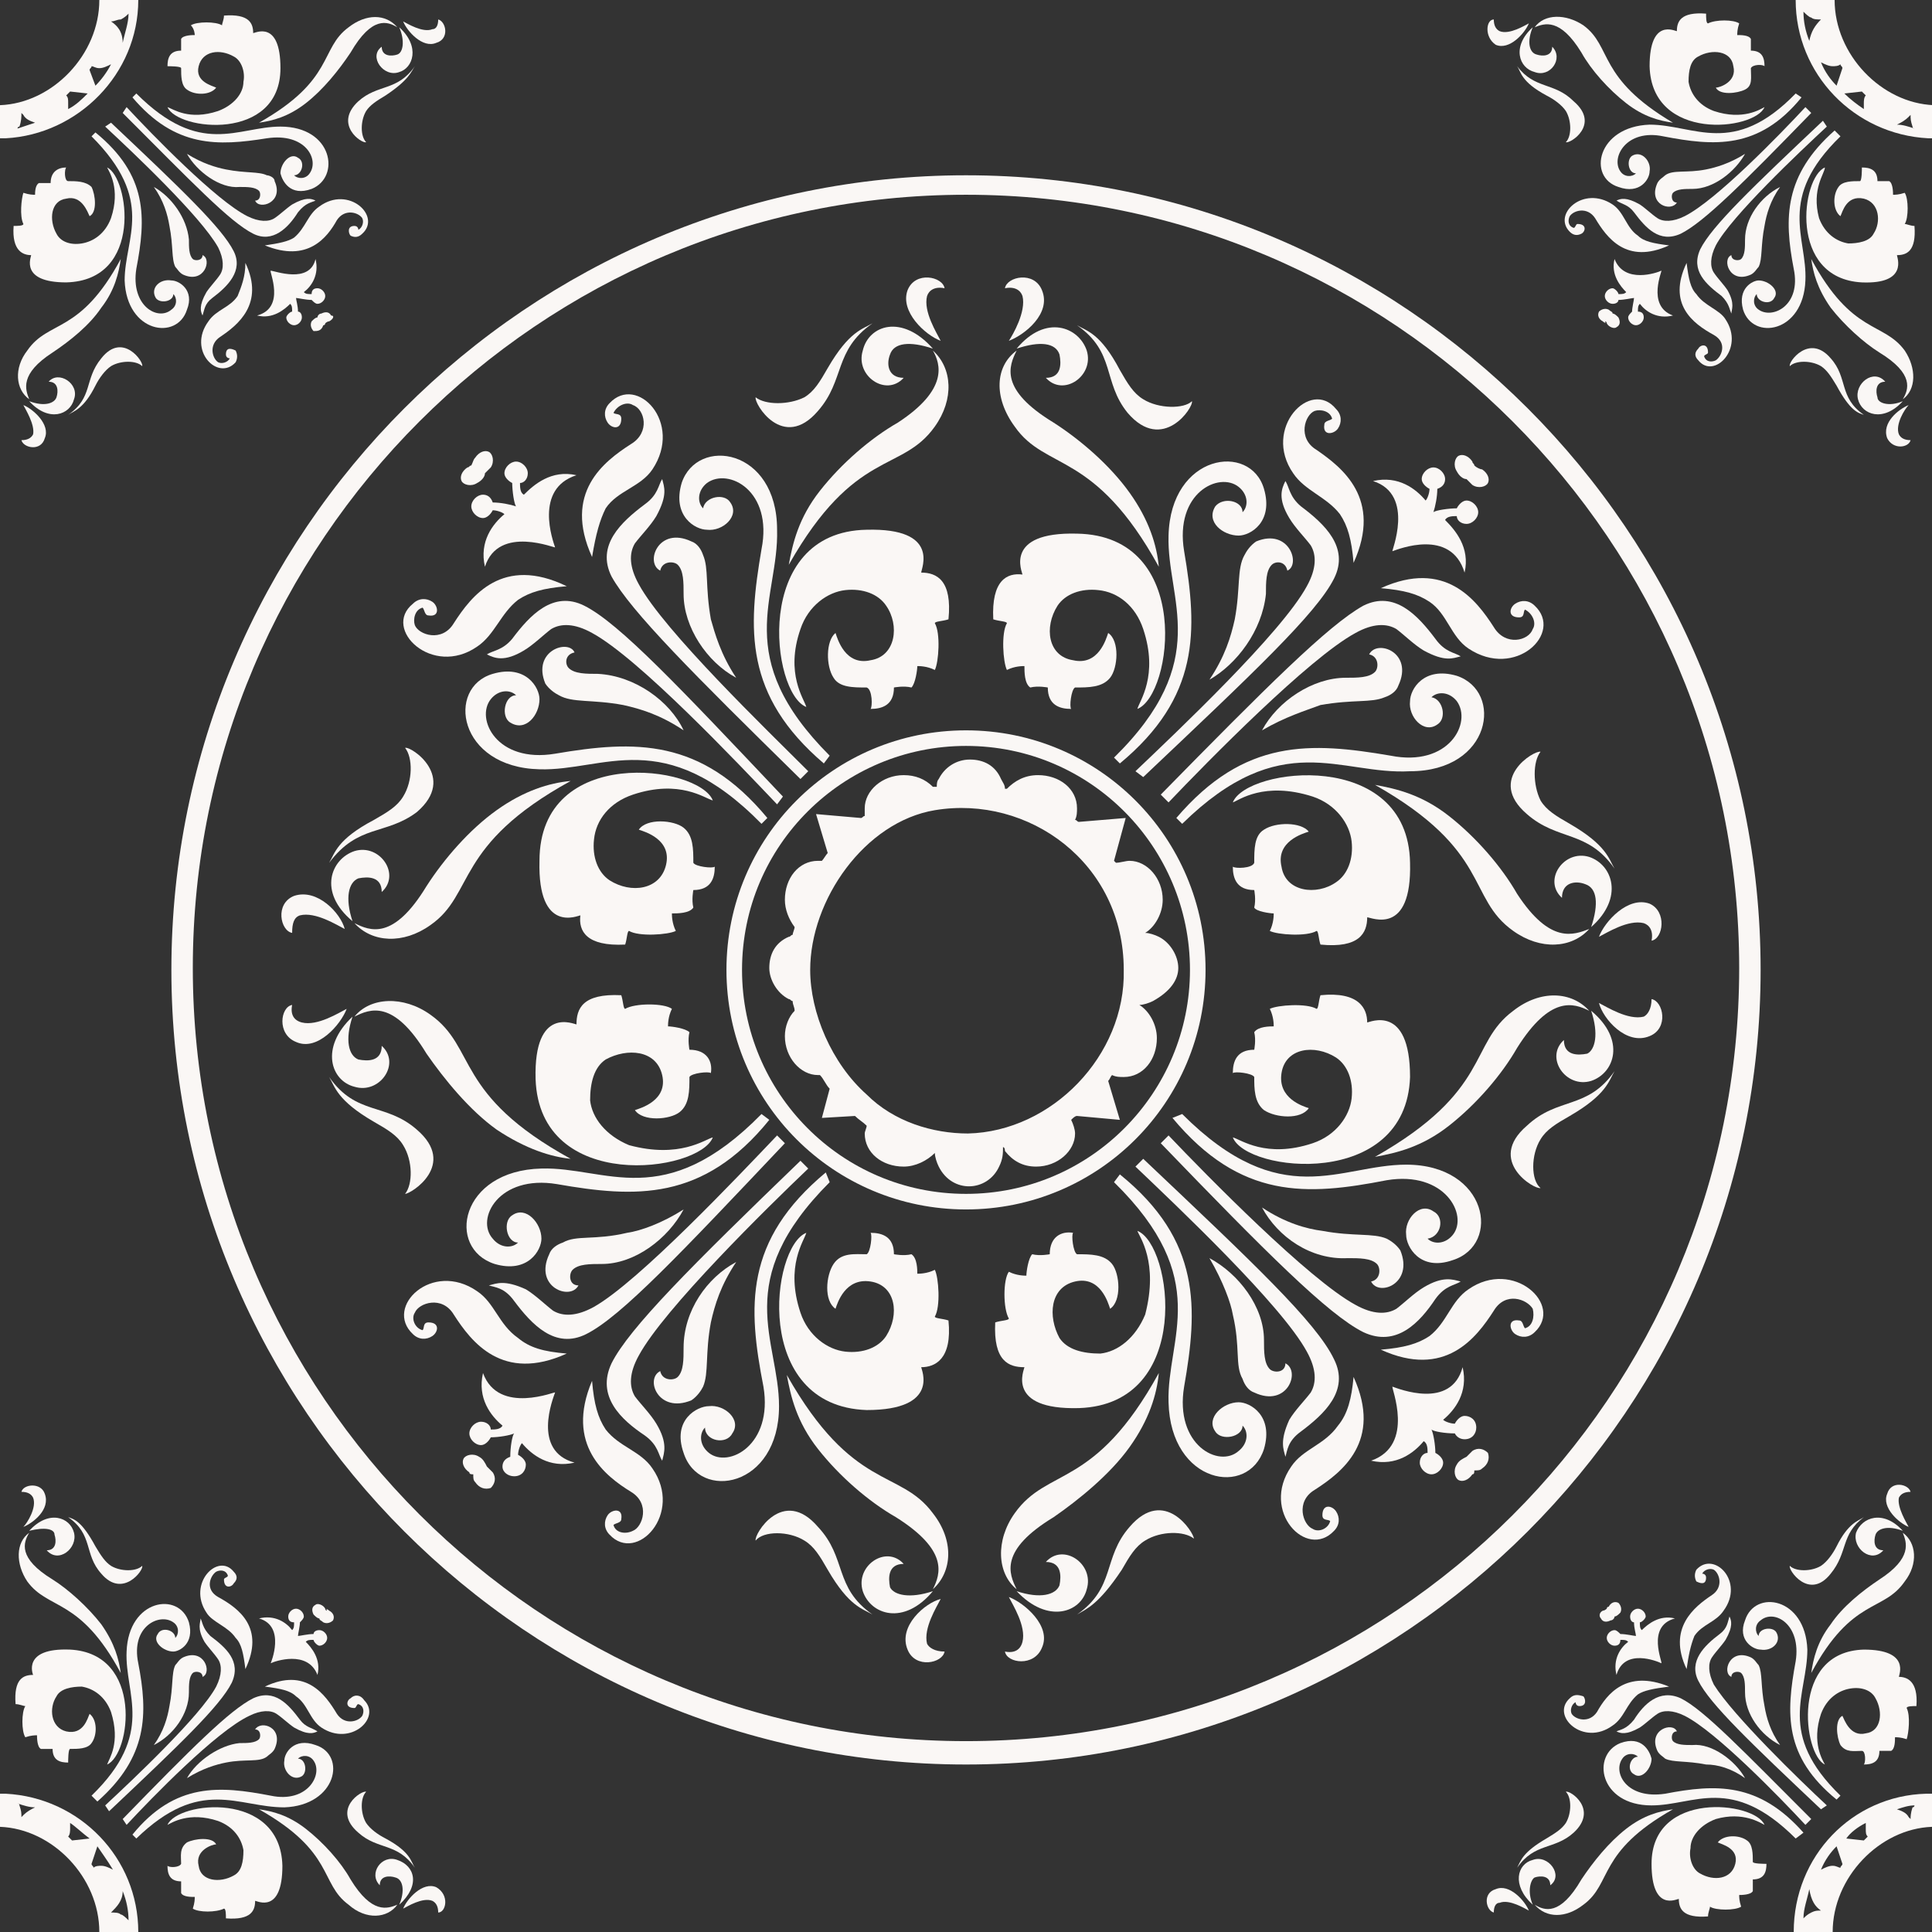 <?xml version="1.0" encoding="utf-8"?>
<!-- Generator: Adobe Illustrator 21.0.2, SVG Export Plug-In . SVG Version: 6.00 Build 0)  -->
<svg version="1.1" id="Layer_1" xmlns="http://www.w3.org/2000/svg" xmlns:xlink="http://www.w3.org/1999/xlink" x="0px" y="0px"
	 viewBox="0 0 99.2 99.2" style="enable-background:new 0 0 99.2 99.2;" xml:space="preserve">
<rect x="0" y="0" width="99.2" height="99.2" fill="#333333" stroke="none"/>
<style type="text/css">
	.st0{fill-rule:evenodd;clip-rule:evenodd;fill:#FAF7F5;}
</style>
<g>
	<path class="st0" d="M6.5,5.5c1.3,1.4,4.6,4.8,6.2,5.6c0.6,0.3,1.1,0.3,1.4,0.1c0.3-0.2,0.6-0.5,0.9-0.7c0.7-0.4,1-0.3,1.2-0.2
		c-0.2,0.1-0.5,0.1-0.9,0.6C14.8,11.7,14,12.5,13,12c-1.2-0.6-3.2-2.7-6.7-6.2L6.5,5.5L6.5,5.5z"/>
	<path class="st0" d="M16.9,16.5c-0.1,0-0.2,0.1-0.2,0.1c0,0,0,0.1-0.1,0.1C16.5,17,16.3,17,16.1,17c-0.1-0.1-0.2-0.3-0.1-0.5
		c0.1-0.1,0.2-0.2,0.3-0.2c0-0.1,0.1-0.2,0.2-0.2c0.2-0.1,0.4-0.1,0.5,0.1C17.2,16.2,17.1,16.4,16.9,16.5L16.9,16.5z"/>
	<path class="st0" d="M13.6,12.6c2.2,0.9,3.2-0.4,3.7-1.3c0.4-0.6,1.1-0.4,1.3-0.1c0.1,0.2,0,0.5-0.2,0.6c0,0,0-0.2-0.2-0.2
		c-0.4,0-0.3,0.4-0.2,0.5c0.2,0.1,0.4,0.1,0.6-0.1c1-0.9-0.7-2.5-2.2-1.4c-0.6,0.4-0.7,1.1-1.3,1.6C14.8,12.4,14.3,12.5,13.6,12.6
		L13.6,12.6z"/>
	<path class="st0" d="M9.6,7.9c0.5,0.9,1.7,1.8,2.7,1.7c0.4,0,0.8,0,1,0.2c0.1,0.1,0.1,0.5-0.2,0.5c0.2,0.5,1.5,0.1,1-1
		C14.1,9.1,13.8,9,13.7,9c-0.4-0.2-1.1-0.1-2.1-0.3C11.1,8.6,10.4,8.4,9.6,7.9L9.6,7.9z"/>
	<path class="st0" d="M7,4.8c3.3,3.3,5.2,1.7,7.4,1.7c2.7,0,3.1,2.6,1.6,3.2c-1.1,0.4-1.5-0.4-1.6-0.8c0-0.5,0.5-1.1,0.9-0.8
		c0.4,0.2,0.2,0.9-0.2,0.9c0.2,0.2,0.6,0.2,0.8-0.1c0.5-0.7-0.2-2.1-2.2-1.8C11.2,7.5,9,7.6,6.8,5L7,4.8L7,4.8z"/>
	<path class="st0" d="M21.3,3.4c-0.9,1.3-1.9,0.9-2.9,1.8c-1.3,1.2,0.2,2.2,0.4,2.1c-0.3-0.3-0.3-1.1,0-1.6c0.2-0.3,0.5-0.5,1-0.8
		C21,4.1,21.1,3.7,21.3,3.4L21.3,3.4z"/>
	<path class="st0" d="M22.5,1c0.4,0.1,0.6,1-0.1,1.2c-0.7,0.3-1.5-0.6-1.7-1.1c0.2,0.1,1,0.6,1.5,0.4C22.4,1.5,22.5,1.3,22.5,1
		L22.5,1z"/>
	<path class="st0" d="M20.5,1.4c1.1,1,0.7,2.1,0,2.3c-0.8,0.3-1.6-0.8-0.9-1.3c0,0.5,0.5,0.5,0.8,0.4C20.7,2.7,20.8,2.1,20.5,1.4
		L20.5,1.4z"/>
	<path class="st0" d="M20.4,1.4c-0.6-0.7-1.6-0.7-2.5,0c-1.5,1.1-0.7,2.7-4.6,4.9c0.7-0.1,1.5-0.3,2.4-1c0.9-0.7,1.7-1.7,2.3-2.6
		C19.1,0.8,19.9,1.1,20.4,1.4L20.4,1.4z"/>
	<path class="st0" d="M8.6,5.5c0.5,1.2,5.8,1.8,5.8-2c0-2.5-1.3-1.8-1.4-1.8c0-0.5-0.2-1-1.5-0.9c0,0.2-0.1,0.4-0.1,0.5
		c-0.3-0.2-1.3-0.2-1.6,0C10,1.5,10,1.8,10,1.8c-0.1,0-0.6,0-0.7,0.2c0,0.2,0,0.6,0,0.6c-0.6,0-0.7,0.4-0.7,0.8c0.1,0,0.7,0,0.7,0.1
		c0,0.4,0,0.9,0.3,1.1c0.4,0.3,1.2,0.3,1.5-0.1c-0.2-0.1-1.1-0.3-0.9-1.1c0.2-0.8,1.1-0.9,1.8-0.5c0.4,0.2,0.6,0.8,0.5,1.3
		c0,0.6-0.5,1.2-1.3,1.5C9.7,6.2,8.9,5.6,8.6,5.5L8.6,5.5z"/>
	<path class="st0" d="M13.9,13.9L13.9,13.9c-0.1,0,0.8,1.9-0.7,2.3c0.8,0.2,1.4-0.3,1.7-0.6c0.1,0.1,0.1,0.2,0.1,0.4
		c-0.1,0-0.3,0.2-0.3,0.3c0,0.2,0.2,0.4,0.4,0.4c0.2,0,0.4-0.2,0.4-0.4c0-0.2-0.1-0.3-0.2-0.3c0-0.3-0.1-0.6-0.1-0.7
		c0.1,0,0.5,0.1,0.8,0.1c0.1,0.1,0.2,0.2,0.3,0.2c0.2,0,0.4-0.2,0.4-0.4c0-0.2-0.2-0.4-0.4-0.4c-0.2,0-0.3,0.1-0.3,0.3
		c-0.2,0-0.3,0-0.4-0.1c0.4-0.3,0.8-0.9,0.6-1.7C15.9,14.6,14.1,13.9,13.9,13.9L13.9,13.9z"/>
	<path class="st0" d="M5.4,6.5l0.3-0.2c3.6,3.4,5.7,5.4,6.3,6.6c0.5,1-0.3,1.8-1.1,2.4c-0.4,0.3-0.4,0.6-0.5,0.9
		c-0.1-0.2-0.2-0.5,0.2-1.2c0.2-0.3,0.5-0.6,0.7-0.9c0.2-0.3,0.2-0.8-0.1-1.4C10.3,11.1,6.8,7.8,5.4,6.5L5.4,6.5z"/>
	<path class="st0" d="M12.6,13.5c1,2.1-0.4,3.2-1.3,3.8c-0.6,0.4-0.4,1.1-0.1,1.3c0.2,0.1,0.5,0,0.6-0.2c0,0-0.2,0-0.2-0.2
		c0-0.4,0.3-0.3,0.5-0.2c0.1,0.2,0.1,0.4,0,0.6c-0.9,1-2.5-0.6-1.4-2.1c0.4-0.6,1.1-0.7,1.5-1.3C12.4,14.7,12.6,14.2,12.6,13.5
		L12.6,13.5z"/>
	<path class="st0" d="M7.9,9.6c0.5,0.7,0.7,1.4,0.8,2c0.2,1,0.1,1.7,0.3,2.1c0.1,0.1,0.2,0.3,0.4,0.4c1.1,0.5,1.5-0.8,1-1
		c0,0.3-0.4,0.3-0.5,0.2c-0.2-0.2-0.2-0.6-0.2-1C9.6,11.2,8.8,10.1,7.9,9.6L7.9,9.6z"/>
	<path class="st0" d="M4.7,7l0.2-0.2C7.6,9,7.5,11.2,7,13.8c-0.3,1.9,1.1,2.7,1.8,2.1c0.3-0.2,0.3-0.6,0.1-0.8
		c0,0.4-0.7,0.5-0.9,0.2c-0.3-0.5,0.2-1,0.8-0.9c0.4,0,1.2,0.5,0.8,1.5c-0.5,1.6-3.1,1.2-3.2-1.5C6.4,12.2,8,10.3,4.7,7L4.7,7z"/>
	<path class="st0" d="M3.5,21.3c0.3-0.2,0.8-0.3,1.4-1.5c0.2-0.4,0.5-0.8,0.8-1c0.5-0.3,1.3-0.3,1.6,0c0.1-0.2-1-1.8-2.1-0.4
		C4.3,19.5,4.8,20.4,3.5,21.3L3.5,21.3z"/>
	<path class="st0" d="M1.1,22.6c0.1,0.4,1,0.6,1.2-0.1c0.3-0.7-0.6-1.5-1.1-1.7c0.1,0.2,0.6,1,0.5,1.5C1.6,22.5,1.4,22.6,1.1,22.6
		L1.1,22.6z"/>
	<path class="st0" d="M1.5,20.6c0.8,0.3,1.3,0.1,1.4-0.2C3,20.1,3,19.6,2.5,19.6C3,19,4.1,19.7,3.8,20.5C3.6,21.3,2.5,21.7,1.5,20.6
		L1.5,20.6z"/>
	<path class="st0" d="M1.5,20.5c-0.2-0.5-0.5-1.3,1.2-2.4c0.9-0.6,1.9-1.4,2.5-2.3c0.7-0.9,0.9-1.8,1-2.5c-2.1,3.9-3.7,3.1-4.8,4.7
		C0.7,18.9,0.8,20,1.5,20.5L1.5,20.5z"/>
	<path class="st0" d="M5.5,8.6c0.1,0.2,0.7,1.1,0.2,2.6c-0.3,0.8-0.9,1.2-1.5,1.3c-0.6,0.1-1.1-0.1-1.3-0.5
		c-0.4-0.7-0.3-1.7,0.5-1.8c0.8-0.2,1.1,0.7,1.2,0.9c0.4-0.2,0.3-1.1,0.1-1.5C4.4,9.3,3.9,9.3,3.5,9.3c-0.2,0-0.2-0.6-0.1-0.7
		C3,8.6,2.6,8.8,2.6,9.4c0,0-0.3,0-0.6,0C1.8,9.5,1.8,9.9,1.8,10c-0.1,0-0.3,0-0.6-0.1c-0.1,0.3-0.2,1.2,0,1.6
		c0,0.1-0.3,0.1-0.5,0.1c-0.1,1.3,0.5,1.5,0.9,1.5c0,0.1-0.6,1.4,1.8,1.4C7.4,14.4,6.6,9.1,5.5,8.6L5.5,8.6z"/>
	<path class="st0" d="M5.1,0c0,2.8-2.4,5.3-5.1,5.4c0,0,0,0,0,0v1.7c0.1,0,0.2,0,0.3,0C4,6.9,7.1,3.8,7.1,0H5.1z M0.9,6.6
		c0,0,0-0.1,0.1-0.1C1.1,6.2,1.1,6,1.1,5.8c0,0,0.1,0.1,0.1,0.1c0.1,0.2,0.3,0.3,0.6,0.4C1.5,6.4,1.2,6.5,0.9,6.6z M3.5,5.6
		c0-0.1,0-0.2,0-0.3c0-0.2,0-0.3-0.1-0.4c0.1-0.1,0.1-0.1,0.2-0.2l0.9,0.1C4.2,5.1,3.9,5.4,3.5,5.6z M4.9,4.4L4.6,3.6
		c0-0.1,0.1-0.1,0.1-0.2c0.1,0,0.2,0.1,0.4,0.1c0.2,0,0.4-0.1,0.6-0.2C5.5,3.7,5.2,4.1,4.9,4.4z M5.7,1.1C5.9,1.1,6,1,6.2,1
		c0.2-0.1,0.3-0.2,0.4-0.3c0,0.5-0.2,1-0.3,1.5C6.3,1.6,6,1.3,5.7,1.1z"/>
</g>
<g>
	<path class="st0" d="M92.7,5.5L93,5.8c-3.5,3.6-5.5,5.6-6.7,6.2c-1.1,0.5-1.8-0.3-2.4-1.1c-0.3-0.4-0.6-0.4-0.9-0.6
		c0.2-0.1,0.5-0.2,1.2,0.2c0.3,0.2,0.6,0.5,0.9,0.7c0.3,0.2,0.8,0.2,1.4-0.1C88.1,10.3,91.4,6.9,92.7,5.5L92.7,5.5z"/>
	<path class="st0" d="M82.3,16.5c-0.2-0.1-0.3-0.3-0.2-0.5c0.1-0.1,0.3-0.2,0.5-0.1c0.1,0.1,0.2,0.1,0.2,0.2c0.1,0,0.2,0.1,0.3,0.2
		c0.1,0.2,0.1,0.4-0.1,0.5c-0.1,0.1-0.4,0-0.5-0.2c0,0,0-0.1-0.1-0.1C82.5,16.6,82.4,16.6,82.3,16.5L82.3,16.5z"/>
	<path class="st0" d="M85.7,12.6c-0.8-0.1-1.3-0.2-1.6-0.5c-0.6-0.4-0.7-1.2-1.3-1.6c-1.5-1-3.1,0.5-2.2,1.4
		c0.2,0.2,0.4,0.2,0.6,0.1c0.2-0.1,0.3-0.5-0.2-0.5c-0.1,0-0.1,0.2-0.2,0.2c-0.3-0.1-0.3-0.4-0.2-0.6c0.2-0.3,0.9-0.5,1.3,0.1
		C82.5,12.2,83.5,13.6,85.7,12.6L85.7,12.6z"/>
	<path class="st0" d="M89.6,7.9c-0.8,0.5-1.5,0.7-2,0.8c-1,0.2-1.7,0-2.1,0.3c-0.1,0.1-0.3,0.2-0.4,0.4c-0.5,1.1,0.7,1.5,1,1
		c-0.3,0-0.3-0.4-0.2-0.5c0.2-0.2,0.6-0.2,1-0.2C88,9.7,89.1,8.8,89.6,7.9L89.6,7.9z"/>
	<path class="st0" d="M92.2,4.8L92.5,5c-2.2,2.7-4.5,2.5-7.1,2c-1.9-0.4-2.7,1.1-2.2,1.8c0.2,0.3,0.6,0.3,0.8,0.1
		c-0.4,0-0.5-0.7-0.2-0.9c0.5-0.3,1,0.3,0.9,0.8c0,0.4-0.5,1.2-1.6,0.8c-1.6-0.5-1.1-3.1,1.6-3.2C87,6.4,89,8.1,92.2,4.8L92.2,4.8z"
		/>
	<path class="st0" d="M77.9,3.4c0.2,0.3,0.2,0.8,1.5,1.5c0.4,0.2,0.8,0.5,1,0.8c0.3,0.5,0.3,1.3,0,1.6c0.2,0.1,1.8-0.9,0.4-2.1
		C79.8,4.2,78.8,4.6,77.9,3.4L77.9,3.4z"/>
	<path class="st0" d="M76.7,1c0,0.3,0.1,0.5,0.3,0.6c0.5,0.2,1.3-0.3,1.5-0.4c-0.2,0.5-1,1.4-1.7,1.1C76.2,1.9,76.3,1,76.7,1L76.7,1
		z"/>
	<path class="st0" d="M78.7,1.4c-0.3,0.7-0.2,1.3,0.2,1.4c0.3,0.1,0.8,0.1,0.8-0.4c0.6,0.6-0.1,1.6-0.9,1.3
		C78,3.5,77.6,2.4,78.7,1.4L78.7,1.4z"/>
	<path class="st0" d="M78.8,1.4c0.5-0.2,1.3-0.5,2.4,1.3c0.5,0.9,1.4,1.9,2.3,2.6c0.9,0.7,1.7,0.9,2.4,1C82,4,82.8,2.4,81.3,1.3
		C80.4,0.7,79.3,0.7,78.8,1.4L78.8,1.4z"/>
	<path class="st0" d="M90.6,5.5c-0.2,0.1-1.1,0.7-2.6,0.2c-0.8-0.3-1.2-0.9-1.3-1.5c0-0.6,0.1-1.1,0.5-1.3c0.7-0.4,1.7-0.3,1.8,0.5
		c0.2,0.8-0.7,1.1-0.9,1.1c0.2,0.4,1.1,0.3,1.5,0.1C90,4.4,89.9,4,89.9,3.5c0.1-0.2,0.6-0.2,0.7-0.1c0-0.4-0.1-0.8-0.7-0.8
		c0,0,0-0.3,0-0.6c-0.1-0.2-0.5-0.2-0.7-0.2c0-0.1,0-0.3,0.1-0.6c-0.3-0.2-1.2-0.2-1.6,0c-0.1,0-0.1-0.3-0.1-0.5
		c-1.3-0.1-1.5,0.4-1.5,0.9c-0.1,0-1.4-0.7-1.4,1.8C84.8,7.3,90.1,6.7,90.6,5.5L90.6,5.5z"/>
	<path class="st0" d="M85.3,13.9c-0.2,0.1-1.9,0.7-2.4-0.6c-0.2,0.8,0.3,1.4,0.6,1.7c-0.1,0.1-0.2,0.1-0.4,0.1
		c0-0.1-0.2-0.3-0.3-0.3c-0.2,0-0.4,0.2-0.4,0.4c0,0.2,0.2,0.4,0.4,0.4c0.2,0,0.3-0.1,0.3-0.2c0.3,0,0.7-0.1,0.8-0.1
		c0,0.1-0.1,0.5-0.1,0.7c-0.1,0.1-0.2,0.2-0.2,0.3c0,0.2,0.2,0.4,0.4,0.4c0.2,0,0.4-0.2,0.4-0.4c0-0.2-0.1-0.3-0.3-0.3
		c0-0.2,0-0.3,0.1-0.4c0.3,0.4,0.9,0.8,1.7,0.6C84.5,15.7,85.4,13.8,85.3,13.9L85.3,13.9L85.3,13.9z"/>
	<path class="st0" d="M93.8,6.5c-1.4,1.3-4.9,4.6-5.7,6.1c-0.3,0.6-0.3,1.1-0.1,1.4c0.2,0.3,0.5,0.6,0.7,0.9c0.4,0.7,0.2,1,0.2,1.2
		c-0.1-0.2-0.1-0.5-0.5-0.9c-0.8-0.6-1.6-1.3-1.1-2.4c0.6-1.2,2.7-3.2,6.3-6.6L93.8,6.5L93.8,6.5z"/>
	<path class="st0" d="M86.6,13.5c0.1,0.8,0.2,1.3,0.5,1.6c0.4,0.6,1.2,0.8,1.5,1.3c1,1.5-0.6,3.1-1.4,2.1c-0.2-0.2-0.2-0.4,0-0.6
		c0.1-0.2,0.5-0.3,0.5,0.2c0,0.1-0.2,0.1-0.2,0.2c0.1,0.3,0.4,0.3,0.6,0.2c0.3-0.2,0.6-0.9-0.1-1.3C86.9,16.6,85.6,15.6,86.6,13.5
		L86.6,13.5z"/>
	<path class="st0" d="M91.4,9.6c-1,0.5-1.8,1.6-1.8,2.7c0,0.4,0,0.8-0.2,1c-0.1,0.1-0.5,0.1-0.5-0.2c-0.5,0.2-0.1,1.5,1,1
		c0.2-0.1,0.3-0.3,0.4-0.4c0.2-0.4,0.1-1.1,0.3-2.1C90.7,11,90.9,10.3,91.4,9.6L91.4,9.6z"/>
	<path class="st0" d="M94.5,7c-3.3,3.2-1.7,5.2-1.8,7.4c-0.1,2.7-2.7,3.1-3.2,1.5c-0.3-1.1,0.5-1.5,0.8-1.5c0.5,0,1.1,0.5,0.8,0.9
		c-0.2,0.4-0.9,0.2-0.9-0.2c-0.2,0.2-0.2,0.6,0.1,0.8c0.7,0.5,2.2-0.2,1.8-2.1c-0.5-2.6-0.5-4.8,2.1-7.1L94.5,7L94.5,7z"/>
	<path class="st0" d="M95.7,21.3c-1.3-0.9-0.8-1.9-1.7-2.9c-1.1-1.3-2.2,0.2-2.1,0.4c0.3-0.3,1.1-0.3,1.6,0c0.3,0.2,0.5,0.5,0.8,1
		C95,21.1,95.4,21.2,95.7,21.3L95.7,21.3z"/>
	<path class="st0" d="M98.1,22.6c-0.3,0-0.5-0.1-0.6-0.3c-0.2-0.5,0.3-1.3,0.5-1.5c-0.5,0.2-1.4,0.9-1.1,1.7
		C97.2,23.1,98,23,98.1,22.6L98.1,22.6z"/>
	<path class="st0" d="M97.7,20.6c-1,1.1-2.1,0.7-2.3-0.1c-0.2-0.8,0.8-1.6,1.4-0.9c-0.5,0-0.5,0.5-0.4,0.8
		C96.4,20.7,97,20.9,97.7,20.6L97.7,20.6z"/>
	<path class="st0" d="M97.7,20.5c0.7-0.5,0.7-1.6,0.1-2.5c-1.1-1.5-2.7-0.8-4.8-4.7c0.1,0.7,0.3,1.5,1,2.5c0.7,0.9,1.7,1.8,2.5,2.3
		C98.3,19.2,98,20,97.7,20.5L97.7,20.5z"/>
	<path class="st0" d="M93.7,8.6c-1.2,0.5-1.9,5.7,1.9,5.9c2.4,0.1,1.8-1.3,1.8-1.4c0.5,0,1-0.2,0.9-1.5c-0.2,0-0.4-0.1-0.5-0.1
		c0.2-0.3,0.2-1.3,0-1.6c-0.3,0.1-0.5,0.1-0.6,0.1c0-0.1,0-0.6-0.2-0.7c-0.2,0-0.6,0-0.6,0c0-0.6-0.4-0.7-0.8-0.7
		c0,0.1,0,0.7-0.1,0.7c-0.4,0-0.9,0-1.1,0.3c-0.3,0.4-0.3,1.2,0.1,1.5c0.1-0.2,0.3-1.1,1.2-0.9c0.8,0.2,0.9,1.2,0.5,1.8
		c-0.2,0.4-0.8,0.5-1.3,0.5c-0.6-0.1-1.2-0.5-1.5-1.3C93,9.7,93.7,8.9,93.7,8.6L93.7,8.6z"/>
	<path class="st0" d="M92.2,0c0,3.8,3,6.9,6.8,7.1c0.1,0,0.2,0,0.3,0V5.4c0,0,0,0,0,0c-2.7-0.1-5.1-2.6-5.1-5.4L92.2,0z M97.4,6.4
		c0.2-0.1,0.4-0.2,0.6-0.4c0,0,0.1-0.1,0.1-0.1c0,0.2,0,0.3,0.1,0.6c0,0,0,0.1,0.1,0.1C98,6.5,97.7,6.4,97.4,6.4z M94.7,4.8l0.9-0.1
		c0.1,0.1,0.1,0.1,0.2,0.2c-0.1,0.1-0.1,0.3-0.1,0.4c0,0.1,0,0.2,0,0.3C95.4,5.4,95,5.1,94.7,4.8z M93.5,3.2
		c0.2,0.1,0.4,0.2,0.6,0.2c0.1,0,0.3,0,0.4-0.1c0,0.1,0.1,0.1,0.1,0.2l-0.3,0.9C94,4.1,93.7,3.7,93.5,3.2z M92.9,2.1
		c-0.2-0.5-0.3-1-0.3-1.5c0.1,0.1,0.3,0.3,0.4,0.3c0.1,0.1,0.3,0.1,0.5,0.1C93.2,1.3,93,1.6,92.9,2.1z"/>
</g>
<g>
	<path class="st0" d="M6.5,93.7l-0.2-0.3c3.5-3.6,5.5-5.6,6.7-6.2c1.1-0.5,1.8,0.3,2.4,1.1c0.3,0.4,0.6,0.4,0.9,0.6
		c-0.2,0.1-0.5,0.2-1.2-0.2c-0.3-0.2-0.6-0.5-0.9-0.7c-0.3-0.2-0.8-0.2-1.4,0.1C11.1,88.9,7.8,92.3,6.5,93.7L6.5,93.7z"/>
	<path class="st0" d="M16.9,82.7c0.2,0.1,0.3,0.3,0.2,0.5c-0.1,0.1-0.3,0.2-0.5,0.1c-0.1-0.1-0.2-0.1-0.2-0.2
		c-0.1,0-0.2-0.1-0.3-0.2c-0.1-0.2-0.1-0.4,0.1-0.5c0.1-0.1,0.4,0,0.5,0.2c0,0,0,0.1,0.1,0.1C16.7,82.6,16.8,82.6,16.9,82.7
		L16.9,82.7z"/>
	<path class="st0" d="M13.6,86.6c0.8,0.1,1.3,0.2,1.6,0.5c0.6,0.4,0.7,1.2,1.3,1.6c1.5,1,3.1-0.5,2.2-1.4C18.5,87,18.2,87,18,87.2
		c-0.2,0.1-0.3,0.5,0.2,0.5c0.1,0,0.1-0.2,0.2-0.2c0.3,0.1,0.3,0.4,0.2,0.6c-0.2,0.3-0.9,0.5-1.3-0.1C16.7,87,15.7,85.6,13.6,86.6
		L13.6,86.6z"/>
	<path class="st0" d="M9.6,91.3c0.8-0.5,1.5-0.7,2-0.8c1-0.2,1.7,0,2.1-0.3c0.1-0.1,0.3-0.2,0.4-0.4c0.5-1.1-0.7-1.5-1-1
		c0.3,0,0.3,0.4,0.2,0.5c-0.2,0.2-0.6,0.2-1,0.2C11.3,89.6,10.1,90.4,9.6,91.3L9.6,91.3z"/>
	<path class="st0" d="M7,94.4l-0.2-0.2c2.2-2.7,4.5-2.5,7.1-2c1.9,0.4,2.7-1.1,2.2-1.8c-0.2-0.3-0.6-0.3-0.8-0.1
		c0.4,0,0.5,0.7,0.2,0.9c-0.5,0.3-1-0.3-0.9-0.8c0-0.4,0.5-1.2,1.6-0.8c1.6,0.5,1.1,3.1-1.6,3.2C12.2,92.8,10.3,91.2,7,94.4L7,94.4z
		"/>
	<path class="st0" d="M21.3,95.9c-0.2-0.3-0.2-0.8-1.5-1.5c-0.4-0.2-0.8-0.5-1-0.8c-0.3-0.5-0.3-1.3,0-1.6c-0.2-0.1-1.8,0.9-0.4,2.1
		C19.4,95,20.4,94.6,21.3,95.9L21.3,95.9z"/>
	<path class="st0" d="M22.5,98.2c0-0.3-0.1-0.5-0.3-0.6c-0.5-0.2-1.3,0.3-1.5,0.4c0.2-0.5,1-1.4,1.7-1.1
		C23.1,97.3,22.9,98.2,22.5,98.2L22.5,98.2z"/>
	<path class="st0" d="M20.5,97.8c0.3-0.7,0.2-1.3-0.2-1.4c-0.3-0.1-0.8-0.1-0.8,0.4c-0.6-0.6,0.1-1.6,0.9-1.3
		C21.3,95.8,21.6,96.8,20.5,97.8L20.5,97.8z"/>
	<path class="st0" d="M20.4,97.8c-0.5,0.2-1.3,0.5-2.4-1.3c-0.5-0.9-1.4-1.9-2.3-2.6c-0.9-0.7-1.7-0.9-2.4-1
		c3.9,2.2,3.1,3.8,4.6,4.9C18.8,98.6,19.9,98.5,20.4,97.8L20.4,97.8z"/>
	<path class="st0" d="M8.6,93.7c0.2-0.1,1.1-0.7,2.6-0.2c0.8,0.3,1.2,0.9,1.3,1.5c0,0.6-0.1,1.1-0.5,1.3c-0.7,0.4-1.7,0.3-1.8-0.5
		c-0.2-0.8,0.7-1.1,0.9-1.1c-0.2-0.4-1.1-0.3-1.5-0.1c-0.4,0.3-0.3,0.7-0.3,1.1c-0.1,0.2-0.6,0.2-0.7,0.1c0,0.4,0.1,0.8,0.7,0.8
		c0,0,0,0.3,0,0.6c0.1,0.2,0.5,0.2,0.7,0.2c0,0.1,0,0.3-0.1,0.6c0.3,0.2,1.2,0.2,1.6,0c0.1,0,0.1,0.3,0.1,0.5
		c1.3,0.1,1.5-0.4,1.5-0.9c0.1,0,1.4,0.7,1.4-1.8C14.4,91.9,9.1,92.5,8.6,93.7L8.6,93.7z"/>
	<path class="st0" d="M13.9,85.4c0.2-0.1,1.9-0.7,2.4,0.6c0.2-0.8-0.3-1.4-0.6-1.7c0.1-0.1,0.2-0.1,0.4-0.1c0,0.1,0.2,0.3,0.3,0.3
		c0.2,0,0.4-0.2,0.4-0.4c0-0.2-0.2-0.4-0.4-0.4c-0.2,0-0.3,0.1-0.3,0.2c-0.3,0-0.7,0.1-0.8,0.1c0-0.1,0.1-0.5,0.1-0.7
		c0.1-0.1,0.2-0.2,0.2-0.3c0-0.2-0.2-0.4-0.4-0.4c-0.2,0-0.4,0.2-0.4,0.4c0,0.2,0.1,0.3,0.3,0.3c0,0.2,0,0.3-0.1,0.4
		c-0.3-0.4-0.9-0.8-1.7-0.6C14.7,83.5,13.9,85.4,13.9,85.4L13.9,85.4L13.9,85.4z"/>
	<path class="st0" d="M5.4,92.7c1.4-1.3,4.9-4.6,5.7-6.1c0.3-0.6,0.3-1.1,0.1-1.4c-0.2-0.3-0.5-0.6-0.7-0.9c-0.4-0.7-0.2-1-0.2-1.2
		c0.1,0.2,0.1,0.5,0.5,0.9c0.8,0.6,1.6,1.3,1.1,2.4c-0.6,1.2-2.7,3.2-6.3,6.6L5.4,92.7L5.4,92.7z"/>
	<path class="st0" d="M12.6,85.7c-0.1-0.8-0.2-1.3-0.5-1.6c-0.4-0.6-1.2-0.8-1.5-1.3c-1-1.5,0.6-3.1,1.4-2.1c0.2,0.2,0.2,0.4,0,0.6
		c-0.1,0.2-0.5,0.3-0.5-0.2c0-0.1,0.2-0.1,0.2-0.2c-0.1-0.3-0.4-0.3-0.6-0.2c-0.3,0.2-0.6,0.9,0.1,1.3
		C12.3,82.6,13.6,83.6,12.6,85.7L12.6,85.7z"/>
	<path class="st0" d="M7.9,89.6c1-0.5,1.8-1.6,1.8-2.7c0-0.4,0-0.8,0.2-1c0.1-0.1,0.5-0.1,0.5,0.2c0.5-0.2,0.1-1.5-1-1
		c-0.2,0.1-0.3,0.3-0.4,0.4c-0.2,0.4-0.1,1.1-0.3,2.1C8.6,88.2,8.4,88.9,7.9,89.6L7.9,89.6z"/>
	<path class="st0" d="M4.7,92.2C8,89,6.4,87,6.5,84.8c0.1-2.7,2.7-3.1,3.2-1.5c0.3,1.1-0.5,1.5-0.8,1.5c-0.5,0-1.1-0.5-0.8-0.9
		c0.2-0.4,0.9-0.2,0.9,0.2c0.2-0.2,0.2-0.6-0.1-0.8c-0.7-0.5-2.2,0.2-1.8,2.1c0.5,2.6,0.5,4.8-2.1,7.1L4.7,92.2L4.7,92.2z"/>
	<path class="st0" d="M3.5,77.9c1.3,0.9,0.8,1.9,1.7,2.9c1.1,1.3,2.2-0.2,2.1-0.4c-0.3,0.3-1.1,0.3-1.6,0c-0.3-0.2-0.5-0.5-0.8-1
		C4.2,78.1,3.8,78,3.5,77.9L3.5,77.9z"/>
	<path class="st0" d="M1.1,76.6c0.3,0,0.5,0.1,0.6,0.3c0.2,0.5-0.3,1.3-0.5,1.5c0.5-0.2,1.4-0.9,1.1-1.7C2.1,76.1,1.2,76.2,1.1,76.6
		L1.1,76.6z"/>
	<path class="st0" d="M1.5,78.6c1-1.1,2.1-0.7,2.3,0.1c0.2,0.8-0.8,1.6-1.4,0.9c0.5,0,0.5-0.5,0.4-0.8C2.8,78.5,2.3,78.4,1.5,78.6
		L1.5,78.6z"/>
	<path class="st0" d="M1.5,78.7c-0.7,0.5-0.7,1.6-0.1,2.5c1.1,1.5,2.7,0.8,4.8,4.7c-0.1-0.7-0.3-1.5-1-2.5c-0.7-0.9-1.7-1.8-2.5-2.3
		C0.9,80,1.2,79.2,1.5,78.7L1.5,78.7z"/>
	<path class="st0" d="M5.5,90.6c1.2-0.5,1.9-5.7-1.9-5.9C1.1,84.6,1.7,86,1.7,86c-0.5,0-1,0.2-0.9,1.5c0.2,0,0.4,0.1,0.5,0.1
		c-0.2,0.3-0.2,1.3,0,1.6c0.3-0.1,0.5-0.1,0.6-0.1c0,0.1,0,0.6,0.2,0.7c0.2,0,0.6,0,0.6,0c0,0.6,0.4,0.7,0.8,0.7
		c0-0.1,0-0.7,0.1-0.7c0.4,0,0.9,0,1.1-0.3c0.3-0.4,0.3-1.2-0.1-1.5c-0.1,0.2-0.3,1.1-1.2,0.9c-0.8-0.2-0.9-1.2-0.5-1.8
		c0.2-0.4,0.8-0.5,1.3-0.5c0.6,0.1,1.2,0.5,1.5,1.3C6.2,89.5,5.6,90.3,5.5,90.6L5.5,90.6z"/>
	<path class="st0" d="M7.1,99.2c0-3.8-3-6.9-6.8-7.1c-0.1,0-0.2,0-0.3,0v1.7c0,0,0,0,0,0c2.7,0.1,5.1,2.6,5.1,5.4H7.1z M1.8,92.8
		c-0.2,0.1-0.4,0.2-0.6,0.4c0,0-0.1,0.1-0.1,0.1c0-0.2,0-0.3-0.1-0.6c0,0,0-0.1-0.1-0.1C1.2,92.7,1.5,92.8,1.8,92.8z M4.6,94.4
		l-0.9,0.1c-0.1-0.1-0.1-0.1-0.2-0.2c0.1-0.1,0.1-0.3,0.1-0.4c0-0.1,0-0.2,0-0.3C3.9,93.8,4.2,94.1,4.6,94.4z M5.8,96
		c-0.2-0.1-0.4-0.2-0.6-0.2c-0.1,0-0.3,0-0.4,0.1c0-0.1-0.1-0.1-0.1-0.2l0.3-0.9C5.2,95.1,5.5,95.5,5.8,96z M6.3,97.1
		c0.2,0.5,0.3,1,0.3,1.5c-0.1-0.1-0.3-0.3-0.4-0.3c-0.1-0.1-0.3-0.1-0.5-0.1C6,97.9,6.3,97.6,6.3,97.1z"/>
</g>
<g>
	<path class="st0" d="M92.7,93.7c-1.3-1.4-4.6-4.8-6.2-5.6c-0.6-0.3-1.1-0.3-1.4-0.1c-0.3,0.2-0.6,0.5-0.9,0.7
		c-0.7,0.4-1,0.3-1.2,0.2c0.2-0.1,0.5-0.1,0.9-0.6c0.5-0.8,1.3-1.6,2.4-1.1c1.2,0.6,3.2,2.7,6.7,6.2L92.7,93.7L92.7,93.7z"/>
	<path class="st0" d="M82.3,82.7c0.1,0,0.2-0.1,0.2-0.1c0,0,0-0.1,0.1-0.1c0.1-0.2,0.3-0.3,0.5-0.2c0.1,0.1,0.2,0.3,0.1,0.5
		c-0.1,0.1-0.2,0.2-0.3,0.2c0,0.1-0.1,0.2-0.2,0.2c-0.2,0.1-0.4,0.1-0.5-0.1C82.1,83,82.1,82.8,82.3,82.7L82.3,82.7z"/>
	<path class="st0" d="M85.7,86.6c-2.2-0.9-3.2,0.4-3.7,1.3c-0.4,0.6-1.1,0.4-1.3,0.1c-0.1-0.2,0-0.5,0.2-0.6c0,0,0,0.2,0.2,0.2
		c0.4,0,0.3-0.4,0.2-0.5C81,87,80.8,87,80.6,87.2c-1,0.9,0.7,2.5,2.2,1.4c0.6-0.4,0.7-1.1,1.3-1.6C84.4,86.8,84.9,86.7,85.7,86.6
		L85.7,86.6z"/>
	<path class="st0" d="M89.6,91.3c-0.5-0.9-1.7-1.8-2.7-1.7c-0.4,0-0.8,0-1-0.2c-0.1-0.1-0.1-0.5,0.2-0.5c-0.2-0.5-1.5-0.1-1,1
		c0.1,0.2,0.3,0.3,0.4,0.4c0.4,0.2,1.1,0.1,2.1,0.3C88.2,90.6,88.9,90.8,89.6,91.3L89.6,91.3z"/>
	<path class="st0" d="M92.2,94.4c-3.3-3.3-5.2-1.7-7.4-1.7c-2.7,0-3.1-2.6-1.6-3.2c1.1-0.4,1.5,0.4,1.6,0.8c0,0.5-0.5,1.1-0.9,0.8
		c-0.4-0.2-0.2-0.9,0.2-0.9c-0.2-0.2-0.6-0.2-0.8,0.1c-0.5,0.7,0.2,2.1,2.2,1.8c2.6-0.5,4.8-0.6,7.1,2L92.2,94.4L92.2,94.4z"/>
	<path class="st0" d="M77.9,95.9c0.9-1.3,1.9-0.9,2.9-1.8c1.3-1.2-0.2-2.2-0.4-2.1c0.3,0.3,0.3,1.1,0,1.6c-0.2,0.3-0.5,0.5-1,0.8
		C78.2,95.1,78.1,95.5,77.9,95.9L77.9,95.9z"/>
	<path class="st0" d="M76.7,98.2c-0.4-0.1-0.6-1,0.1-1.2c0.7-0.3,1.5,0.6,1.7,1.1c-0.2-0.1-1-0.6-1.5-0.4
		C76.8,97.7,76.7,97.9,76.7,98.2L76.7,98.2z"/>
	<path class="st0" d="M78.7,97.8c-1.1-1-0.8-2.1,0-2.3c0.8-0.3,1.6,0.8,0.9,1.3c0-0.5-0.5-0.5-0.8-0.4
		C78.6,96.5,78.4,97.1,78.7,97.8L78.7,97.8z"/>
	<path class="st0" d="M78.8,97.8c0.6,0.7,1.6,0.7,2.5,0c1.5-1.1,0.7-2.7,4.6-4.9c-0.7,0.1-1.5,0.3-2.4,1c-0.9,0.7-1.7,1.7-2.3,2.6
		C80.1,98.4,79.3,98.1,78.8,97.8L78.8,97.8z"/>
	<path class="st0" d="M90.6,93.7c-0.5-1.2-5.8-1.8-5.8,2c0,2.5,1.3,1.8,1.4,1.8c0,0.5,0.2,1,1.5,0.9c0-0.2,0.1-0.4,0.1-0.5
		c0.3,0.2,1.3,0.2,1.6,0c-0.1-0.3-0.1-0.5-0.1-0.6c0.1,0,0.6,0,0.7-0.2c0-0.2,0-0.6,0-0.6c0.6,0,0.7-0.4,0.7-0.8
		c-0.1,0-0.7,0-0.7-0.1c0-0.4,0-0.9-0.3-1.1c-0.4-0.3-1.2-0.3-1.5,0.1c0.2,0.1,1.1,0.3,0.9,1.1c-0.2,0.8-1.1,0.9-1.8,0.5
		c-0.4-0.2-0.6-0.8-0.5-1.3c0-0.6,0.5-1.2,1.3-1.5C89.5,93,90.4,93.6,90.6,93.7L90.6,93.7z"/>
	<path class="st0" d="M85.3,85.4L85.3,85.4c0.1,0-0.8-1.9,0.7-2.3c-0.8-0.2-1.4,0.3-1.7,0.6c-0.1-0.1-0.1-0.2-0.1-0.4
		c0.1,0,0.3-0.2,0.3-0.3c0-0.2-0.2-0.4-0.4-0.4c-0.2,0-0.4,0.2-0.4,0.4c0,0.2,0.1,0.3,0.2,0.3c0,0.3,0.1,0.6,0.1,0.7
		c-0.1,0-0.5-0.1-0.8-0.1c-0.1-0.1-0.2-0.2-0.3-0.2c-0.2,0-0.4,0.2-0.4,0.4c0,0.2,0.2,0.4,0.4,0.4c0.2,0,0.3-0.1,0.3-0.3
		c0.2,0,0.3,0,0.4,0.1c-0.4,0.3-0.8,0.9-0.6,1.7C83.4,84.6,85.1,85.3,85.3,85.4L85.3,85.4z"/>
	<path class="st0" d="M93.8,92.7l-0.3,0.2c-3.6-3.4-5.7-5.4-6.3-6.6c-0.5-1,0.3-1.8,1.1-2.4c0.4-0.3,0.4-0.6,0.5-0.9
		c0.1,0.2,0.2,0.5-0.2,1.2c-0.2,0.3-0.5,0.6-0.7,0.9c-0.2,0.3-0.2,0.8,0.1,1.4C89,88.1,92.4,91.4,93.8,92.7L93.8,92.7z"/>
	<path class="st0" d="M86.6,85.7c-1-2.1,0.4-3.2,1.3-3.8c0.6-0.4,0.4-1.1,0.1-1.3c-0.2-0.1-0.5,0-0.6,0.2c0,0,0.2,0,0.2,0.2
		c0,0.4-0.3,0.3-0.5,0.2c-0.1-0.2-0.1-0.4,0-0.6c0.9-1,2.5,0.6,1.4,2.1c-0.4,0.6-1.1,0.7-1.5,1.3C86.8,84.5,86.7,85,86.6,85.7
		L86.6,85.7z"/>
	<path class="st0" d="M91.4,89.6c-0.5-0.7-0.7-1.4-0.8-2c-0.2-1-0.1-1.7-0.3-2.1c-0.1-0.1-0.2-0.3-0.4-0.4c-1.1-0.5-1.5,0.8-1,1
		c0-0.3,0.4-0.3,0.5-0.2c0.2,0.2,0.2,0.6,0.2,1C89.6,88,90.4,89.1,91.4,89.6L91.4,89.6z"/>
	<path class="st0" d="M94.5,92.2l-0.2,0.2c-2.7-2.2-2.6-4.4-2.1-7.1c0.3-1.9-1.1-2.7-1.8-2.1c-0.3,0.2-0.3,0.6-0.1,0.8
		c0-0.4,0.7-0.5,0.9-0.2c0.3,0.5-0.2,1-0.8,0.9c-0.4,0-1.2-0.5-0.8-1.5c0.5-1.6,3.1-1.2,3.2,1.5C92.8,87,91.2,89,94.5,92.2
		L94.5,92.2z"/>
	<path class="st0" d="M95.7,77.9c-0.3,0.2-0.8,0.3-1.4,1.5c-0.2,0.4-0.5,0.8-0.8,1c-0.5,0.3-1.3,0.3-1.6,0c-0.1,0.2,1,1.8,2.1,0.4
		C94.9,79.7,94.5,78.8,95.7,77.9L95.7,77.9z"/>
	<path class="st0" d="M98.1,76.6c-0.1-0.4-1-0.6-1.2,0.1c-0.3,0.7,0.6,1.5,1.1,1.7c-0.1-0.2-0.6-1-0.5-1.5
		C97.6,76.7,97.8,76.6,98.1,76.6L98.1,76.6z"/>
	<path class="st0" d="M97.7,78.6c-0.8-0.3-1.3-0.1-1.4,0.2c-0.1,0.3-0.1,0.8,0.4,0.8c-0.6,0.7-1.6-0.1-1.4-0.9
		C95.6,77.9,96.7,77.5,97.7,78.6L97.7,78.6z"/>
	<path class="st0" d="M97.7,78.7c0.2,0.5,0.5,1.3-1.2,2.4c-0.9,0.6-1.9,1.4-2.5,2.3c-0.7,0.9-0.9,1.8-1,2.5c2.1-3.9,3.7-3.1,4.8-4.7
		C98.5,80.3,98.4,79.2,97.7,78.7L97.7,78.7z"/>
	<path class="st0" d="M93.7,90.6c-0.1-0.2-0.7-1.1-0.2-2.6c0.3-0.8,0.9-1.2,1.5-1.3c0.6-0.1,1.1,0.1,1.3,0.5
		c0.4,0.7,0.3,1.7-0.5,1.8c-0.8,0.2-1.1-0.7-1.2-0.9c-0.4,0.2-0.3,1.1-0.1,1.5c0.3,0.4,0.7,0.3,1.1,0.3c0.2,0,0.2,0.6,0.1,0.7
		c0.4,0,0.8-0.1,0.8-0.7c0,0,0.3,0,0.6,0c0.2-0.1,0.2-0.5,0.2-0.7c0.1,0,0.3,0,0.6,0.1c0.1-0.3,0.2-1.2,0-1.6c0-0.1,0.3-0.1,0.5-0.1
		c0.1-1.3-0.5-1.5-0.9-1.5c0-0.1,0.6-1.4-1.8-1.4C91.9,84.8,92.6,90.1,93.7,90.6L93.7,90.6z"/>
	<path class="st0" d="M94.1,99.2c0-2.8,2.4-5.3,5.1-5.4c0,0,0,0,0,0v-1.7c-0.1,0-0.2,0-0.3,0c-3.8,0.1-6.8,3.2-6.8,7.1H94.1z
		 M98.3,92.7c0,0,0,0.1-0.1,0.1c-0.1,0.3-0.1,0.5-0.1,0.6c0,0-0.1-0.1-0.1-0.1c-0.1-0.2-0.3-0.3-0.6-0.4
		C97.7,92.8,98,92.7,98.3,92.7z M95.8,93.6c0,0.1,0,0.2,0,0.3c0,0.2,0,0.3,0.1,0.4c-0.1,0.1-0.1,0.1-0.2,0.2l-0.9-0.1
		C95,94.1,95.4,93.8,95.8,93.6z M94.3,94.8l0.3,0.9c0,0.1-0.1,0.1-0.1,0.2c-0.1,0-0.2-0.1-0.4-0.1c-0.2,0-0.4,0.1-0.6,0.2
		C93.7,95.5,94,95.1,94.3,94.8z M93.5,98.1c-0.2,0-0.3,0-0.5,0.1c-0.2,0.1-0.3,0.2-0.4,0.3c0-0.5,0.2-1,0.3-1.5
		C93,97.6,93.2,97.9,93.5,98.1z"/>
</g>
<g>
	<path class="st0" d="M49.6,9C27.1,9,8.8,27.3,8.8,49.8s18.3,40.8,40.8,40.8c22.5,0,40.8-18.3,40.8-40.8S72.1,9,49.6,9z M49.6,89.4
		c-21.9,0-39.7-17.8-39.7-39.7c0-21.9,17.8-39.7,39.7-39.7c21.9,0,39.7,17.8,39.7,39.7C89.3,71.7,71.5,89.4,49.6,89.4z"/>
	<path class="st0" d="M60,41.2l-0.4-0.4c5.4-5.5,8.6-8.7,10.4-9.7c1.6-0.8,2.8,0.5,3.7,1.7c0.5,0.7,1,0.7,1.3,0.9
		c-0.4,0.1-0.8,0.3-1.9-0.3c-0.5-0.3-1-0.8-1.4-1.1c-0.5-0.3-1.2-0.3-2.1,0.2C67.2,33.8,62,39.1,60,41.2L60,41.2z"/>
	<path class="st0" d="M76.1,24.1c0.3,0.2,0.4,0.5,0.3,0.7c-0.1,0.2-0.5,0.3-0.8,0.1c-0.1-0.1-0.2-0.2-0.3-0.3
		c-0.2,0-0.4-0.2-0.5-0.4c-0.2-0.3-0.1-0.7,0.1-0.8c0.2-0.1,0.5,0,0.7,0.3c0,0.1,0.1,0.1,0.1,0.2C75.8,24,76,24.1,76.1,24.1
		L76.1,24.1z"/>
	<path class="st0" d="M70.9,30.2c3.3-1.5,4.9,0.6,5.8,2c0.6,1,1.8,0.7,2,0.1c0.2-0.3,0-0.8-0.4-1c-0.1,0.1,0,0.4-0.3,0.4
		c-0.6,0-0.5-0.5-0.2-0.7c0.3-0.2,0.7-0.2,1,0.1c1.5,1.4-1,3.8-3.4,2.2c-0.9-0.6-1.1-1.8-2-2.4C72.8,30.5,72.1,30.3,70.9,30.2
		L70.9,30.2z"/>
	<path class="st0" d="M64.8,37.5c0.8-1.5,2.6-2.7,4.3-2.7c0.6,0,1.2,0,1.5-0.3c0.2-0.2,0.2-0.8-0.3-0.9c0.4-0.8,2.3-0.1,1.5,1.6
		c-0.1,0.3-0.4,0.5-0.7,0.6c-0.7,0.3-1.6,0.1-3.3,0.4C67,36.5,66,36.8,64.8,37.5L64.8,37.5z"/>
	<path class="st0" d="M60.7,42.3L60.4,42c3.5-4.1,6.9-3.9,11-3.2c3,0.6,4.2-1.7,3.4-2.8c-0.4-0.5-1-0.5-1.3-0.2
		c0.6,0.1,0.8,1.1,0.3,1.4c-0.7,0.5-1.5-0.4-1.4-1.2c0-0.6,0.7-1.8,2.4-1.3c2.4,0.8,1.8,4.9-2.4,4.9C68.8,39.8,65.8,37.3,60.7,42.3
		L60.7,42.3z"/>
	<path class="st0" d="M82.9,44.6c-1.4-2-2.9-1.4-4.5-2.8c-2.1-1.8,0.4-3.3,0.7-3.2c-0.4,0.5-0.4,1.7,0,2.5c0.3,0.5,0.8,0.8,1.5,1.2
		C82.5,43.4,82.6,44.1,82.9,44.6L82.9,44.6z"/>
	<path class="st0" d="M84.8,48.3c0.1-0.5-0.1-0.8-0.4-0.9c-0.8-0.2-1.9,0.5-2.3,0.7c0.3-0.8,1.5-2.1,2.6-1.7
		C85.6,46.8,85.4,48.2,84.8,48.3L84.8,48.3z"/>
	<path class="st0" d="M81.7,47.6c0.4-1.2,0.3-2-0.3-2.2c-0.5-0.2-1.2-0.1-1.2,0.7c-1-0.9,0.1-2.5,1.4-2.1
		C82.8,44.4,83.4,46.1,81.7,47.6L81.7,47.6z"/>
	<path class="st0" d="M81.6,47.7c-0.9,1-2.5,1.1-3.9,0.1c-2.4-1.7-1.1-4.1-7.1-7.5c1.1,0.2,2.4,0.5,3.8,1.6c1.4,1.1,2.7,2.6,3.5,4
		C79.6,48.5,80.8,48,81.6,47.7L81.6,47.7z"/>
	<path class="st0" d="M63.3,41.2c0.7-1.8,9-2.8,9.1,3.1c0.1,3.8-2,2.8-2.2,2.8c0,0.8-0.4,1.6-2.4,1.4c-0.1-0.3-0.1-0.7-0.2-0.7
		c-0.5,0.3-2,0.2-2.4,0c0.2-0.4,0.2-0.8,0.2-0.9c-0.2,0-0.9-0.1-1-0.3c0.1-0.4,0-0.9,0-0.9c-0.9,0-1.1-0.6-1.1-1.2
		c0.1,0.1,1,0.1,1.1-0.2c0-0.7,0-1.4,0.5-1.7c0.6-0.4,1.9-0.4,2.3,0.1c-0.3,0.1-1.7,0.5-1.4,1.8c0.2,1.3,1.8,1.5,2.8,0.8
		c0.6-0.4,0.9-1.2,0.8-2.1c-0.1-0.9-0.8-1.9-2-2.3C64.9,40.1,63.6,41.1,63.3,41.2L63.3,41.2z"/>
	<path class="st0" d="M71.5,28.3L71.5,28.3c-0.1,0.1,1.2-2.9-1-3.6c1.3-0.3,2.2,0.4,2.7,1c0.1-0.1,0.2-0.4,0.2-0.6
		c-0.2-0.1-0.4-0.3-0.4-0.5c0-0.3,0.3-0.6,0.6-0.6c0.3,0,0.6,0.3,0.6,0.6c0,0.2-0.1,0.4-0.4,0.5c0,0.4-0.1,0.9-0.2,1.2
		c0.1-0.1,0.8-0.2,1.2-0.2c0.1-0.2,0.3-0.4,0.5-0.4c0.3,0,0.6,0.3,0.6,0.6c0,0.3-0.3,0.6-0.6,0.6c-0.3,0-0.5-0.2-0.5-0.4
		c-0.2,0-0.5,0-0.6,0.2c0.5,0.5,1.3,1.4,1,2.7C74.5,27.1,71.8,28.2,71.5,28.3L71.5,28.3z"/>
	<path class="st0" d="M58.3,39.6c2.1-2,7.5-7.1,8.8-9.5c0.5-0.9,0.5-1.6,0.2-2.1c-0.3-0.4-0.8-0.9-1.1-1.4c-0.6-1-0.4-1.5-0.2-1.9
		c0.2,0.3,0.2,0.8,0.8,1.3c1.2,0.9,2.5,2.1,1.7,3.7c-0.9,1.8-4.2,4.9-9.8,10.2L58.3,39.6L58.3,39.6z"/>
	<path class="st0" d="M69.5,28.9c-0.1-1.2-0.3-1.9-0.7-2.5c-0.7-0.9-1.8-1.2-2.4-2.1c-1.6-2.3,0.9-4.9,2.2-3.3
		c0.3,0.3,0.3,0.7,0.1,1c-0.2,0.3-0.8,0.4-0.7-0.2c0-0.2,0.3-0.2,0.4-0.3c-0.1-0.4-0.6-0.5-0.9-0.4c-0.5,0.2-0.9,1.4,0.1,2
		C68.9,24,71,25.6,69.5,28.9L69.5,28.9z"/>
	<path class="st0" d="M62.1,34.9c0.8-1.2,1.1-2.2,1.3-3.1c0.3-1.6,0.1-2.6,0.5-3.3c0.1-0.2,0.3-0.5,0.6-0.7c1.7-0.7,2.3,1.2,1.6,1.5
		c-0.1-0.5-0.6-0.5-0.8-0.3c-0.3,0.3-0.3,0.9-0.3,1.5C64.8,32.4,63.5,34.1,62.1,34.9L62.1,34.9z"/>
	<path class="st0" d="M57.2,38.9c5.1-5,2.7-8.1,2.8-11.4c0.1-4.2,4.2-4.8,4.9-2.4c0.5,1.7-0.7,2.4-1.3,2.4c-0.8,0-1.7-0.7-1.2-1.5
		c0.4-0.5,1.4-0.3,1.4,0.3c0.3-0.3,0.3-0.9-0.2-1.3c-1-0.8-3.3,0.3-2.8,3.3c0.7,4.1,0.8,7.5-3.3,10.9L57.2,38.9L57.2,38.9z"/>
	<path class="st0" d="M55.3,16.7c0.5,0.3,1.2,0.4,2.2,2.3c0.4,0.7,0.7,1.2,1.2,1.5c0.8,0.5,2.1,0.5,2.5,0.1c0.1,0.3-1.5,2.7-3.3,0.6
		C56.6,19.6,57.3,18.1,55.3,16.7L55.3,16.7z"/>
	<path class="st0" d="M51.6,14.8c0.1-0.6,1.5-0.9,1.9,0.1c0.5,1.2-0.9,2.3-1.7,2.6c0.2-0.3,0.9-1.5,0.7-2.3
		C52.4,14.9,52.1,14.7,51.6,14.8L51.6,14.8z"/>
	<path class="st0" d="M52.2,17.9c1.5-1.8,3.2-1.1,3.6,0.1c0.4,1.3-1.2,2.4-2.1,1.4c0.8,0,0.8-0.7,0.7-1.2
		C54.2,17.6,53.4,17.5,52.2,17.9L52.2,17.9z"/>
	<path class="st0" d="M52.2,18c-0.4,0.8-0.9,2,1.9,3.7c1.4,0.9,2.9,2.2,3.9,3.6c1,1.4,1.4,2.7,1.5,3.8c-3.3-6-5.8-4.9-7.4-7.2
		C51,20.4,51.1,18.8,52.2,18L52.2,18z"/>
	<path class="st0" d="M58.4,36.4c0.1-0.4,1.1-1.7,0.3-4.1c-0.4-1.2-1.3-1.9-2.3-2c-0.9-0.1-1.7,0.2-2.1,0.8
		c-0.7,1.1-0.5,2.6,0.8,2.8c1.3,0.3,1.7-1.1,1.8-1.4c0.6,0.4,0.5,1.8,0.1,2.3c-0.4,0.5-1.1,0.5-1.8,0.5c-0.2,0.1-0.3,1-0.2,1.1
		c-0.6,0-1.2-0.2-1.2-1.1c0,0-0.5-0.1-0.9,0c-0.3-0.2-0.3-0.8-0.3-1.1c-0.1,0-0.5,0-0.9,0.2c-0.2-0.4-0.3-1.9,0-2.4
		c0-0.1-0.4-0.1-0.7-0.2c-0.1-2,0.7-2.4,1.5-2.3c0-0.1-1-2.2,2.8-2.1C61.3,27.5,60.2,35.7,58.4,36.4L58.4,36.4z"/>
	<path class="st0" d="M41.5,39.6l-0.4,0.4c-5.5-5.4-8.7-8.6-9.7-10.4c-0.8-1.6,0.5-2.8,1.7-3.7c0.7-0.5,0.7-1,0.9-1.3
		c0.1,0.4,0.3,0.8-0.3,1.9c-0.3,0.5-0.8,1-1.1,1.4c-0.3,0.5-0.3,1.2,0.2,2.1C34.1,32.4,39.4,37.5,41.5,39.6L41.5,39.6z"/>
	<path class="st0" d="M24.4,23.5c0.2-0.3,0.5-0.4,0.7-0.3c0.2,0.1,0.3,0.5,0.1,0.8c-0.1,0.1-0.2,0.2-0.3,0.3c0,0.2-0.2,0.4-0.4,0.5
		c-0.3,0.2-0.7,0.1-0.8-0.1c-0.1-0.2,0-0.5,0.3-0.7c0.1,0,0.1-0.1,0.2-0.1C24.3,23.7,24.3,23.6,24.4,23.5L24.4,23.5z"/>
	<path class="st0" d="M30.4,28.6c-1.5-3.3,0.6-4.9,2-5.8c1-0.6,0.7-1.8,0.1-2c-0.3-0.2-0.8,0-1,0.4c0.1,0.1,0.4,0,0.4,0.3
		c0,0.6-0.5,0.5-0.7,0.2c-0.2-0.3-0.2-0.7,0.1-1c1.4-1.5,3.8,1,2.2,3.4c-0.6,0.9-1.8,1.1-2.4,2C30.8,26.7,30.6,27.4,30.4,28.6
		L30.4,28.6z"/>
	<path class="st0" d="M37.8,34.8c-1.5-0.8-2.7-2.6-2.7-4.3c0-0.6,0-1.2-0.3-1.5c-0.2-0.2-0.8-0.2-0.9,0.3c-0.8-0.4-0.1-2.3,1.6-1.5
		c0.3,0.1,0.5,0.4,0.6,0.7c0.3,0.7,0.1,1.6,0.4,3.3C36.7,32.5,37,33.6,37.8,34.8L37.8,34.8z"/>
	<path class="st0" d="M42.6,38.8l-0.3,0.4c-4.1-3.5-3.9-6.9-3.2-11c0.6-3-1.7-4.2-2.8-3.4c-0.5,0.4-0.5,1-0.2,1.3
		c0.1-0.6,1.1-0.8,1.4-0.3c0.5,0.7-0.4,1.5-1.2,1.4c-0.6,0-1.8-0.7-1.3-2.4c0.8-2.4,4.9-1.8,4.9,2.4C40,30.7,37.5,33.7,42.6,38.8
		L42.6,38.8z"/>
	<path class="st0" d="M44.8,16.6c-2,1.4-1.4,2.9-2.8,4.5c-1.8,2.1-3.3-0.4-3.2-0.7c0.5,0.4,1.7,0.4,2.5,0c0.5-0.3,0.8-0.8,1.2-1.5
		C43.6,17,44.3,16.9,44.8,16.6L44.8,16.6z"/>
	<path class="st0" d="M48.5,14.8c-0.5-0.1-0.8,0.1-0.9,0.4c-0.2,0.8,0.5,1.9,0.7,2.3c-0.8-0.3-2.1-1.5-1.7-2.6
		C47,13.9,48.4,14.2,48.5,14.8L48.5,14.8z"/>
	<path class="st0" d="M47.9,17.9c-1.2-0.4-2-0.3-2.2,0.3c-0.2,0.5-0.1,1.2,0.7,1.2c-0.9,1-2.5-0.1-2.1-1.4
		C44.6,16.7,46.3,16.1,47.9,17.9L47.9,17.9z"/>
	<path class="st0" d="M47.9,18c1,0.9,1.1,2.5,0.1,3.9c-1.7,2.4-4.1,1.1-7.5,7.1c0.2-1.1,0.5-2.4,1.6-3.8c1.1-1.4,2.6-2.7,4-3.5
		C48.7,20,48.3,18.7,47.9,18L47.9,18z"/>
	<path class="st0" d="M41.4,36.3c-1.8-0.7-2.8-9,3.1-9.1c3.8-0.1,2.8,2,2.8,2.2c0.8,0,1.6,0.4,1.4,2.4c-0.3,0.1-0.7,0.1-0.7,0.2
		c0.3,0.5,0.2,2,0,2.4c-0.4-0.2-0.8-0.2-0.9-0.2c0,0.2-0.1,0.9-0.3,1.1c-0.4-0.1-0.9,0-0.9,0c0,0.9-0.6,1.1-1.2,1.1
		c0.1-0.1,0.1-1-0.2-1.1c-0.7,0-1.4,0-1.7-0.5c-0.4-0.6-0.4-1.9,0.1-2.3c0.1,0.3,0.5,1.7,1.8,1.4c1.3-0.2,1.5-1.8,0.8-2.8
		c-0.4-0.6-1.2-0.9-2.1-0.8c-0.9,0.1-1.9,0.8-2.3,2C40.3,34.6,41.3,35.9,41.4,36.3L41.4,36.3z"/>
	<path class="st0" d="M28.5,28.1L28.5,28.1c0.1,0.1-2.9-1.2-3.6,1c-0.3-1.3,0.4-2.2,1-2.7c-0.1-0.1-0.4-0.2-0.6-0.2
		c-0.1,0.2-0.3,0.4-0.5,0.4c-0.3,0-0.6-0.3-0.6-0.6c0-0.3,0.3-0.6,0.6-0.6c0.2,0,0.4,0.1,0.5,0.4c0.4,0,0.9,0.1,1.2,0.2
		c-0.1-0.1-0.2-0.8-0.2-1.2c-0.2-0.1-0.4-0.3-0.4-0.5c0-0.3,0.3-0.6,0.6-0.6c0.3,0,0.6,0.3,0.6,0.6c0,0.3-0.2,0.5-0.4,0.5
		c0,0.2,0,0.5,0.2,0.6c0.5-0.5,1.4-1.3,2.7-1C27.4,25.1,28.4,27.8,28.5,28.1L28.5,28.1z"/>
	<path class="st0" d="M39.9,41.3c-2-2.1-7.1-7.5-9.5-8.8c-0.9-0.5-1.6-0.5-2.1-0.2c-0.4,0.3-0.9,0.8-1.4,1.1c-1,0.6-1.5,0.4-1.9,0.2
		c0.3-0.2,0.8-0.2,1.3-0.8c0.9-1.2,2.1-2.5,3.7-1.7c1.8,0.9,4.9,4.2,10.2,9.8L39.9,41.3L39.9,41.3z"/>
	<path class="st0" d="M29.1,30.1c-1.2,0.1-1.9,0.3-2.5,0.7c-0.9,0.7-1.2,1.8-2.1,2.4c-2.3,1.6-4.9-0.9-3.3-2.2
		c0.3-0.3,0.7-0.3,1-0.1c0.3,0.2,0.4,0.8-0.2,0.7c-0.2,0-0.2-0.3-0.3-0.4c-0.4,0.1-0.5,0.6-0.4,0.9c0.2,0.5,1.4,0.9,2-0.1
		C24.2,30.6,25.8,28.5,29.1,30.1L29.1,30.1z"/>
	<path class="st0" d="M35.1,37.5c-1.2-0.8-2.2-1.1-3.1-1.3c-1.6-0.3-2.6-0.1-3.3-0.5c-0.2-0.1-0.5-0.3-0.7-0.6
		c-0.7-1.7,1.2-2.3,1.5-1.6c-0.5,0.1-0.5,0.6-0.3,0.8c0.3,0.3,0.9,0.3,1.5,0.3C32.6,34.7,34.4,36,35.1,37.5L35.1,37.5z"/>
	<path class="st0" d="M39.1,42.3c-5-5.1-8.1-2.7-11.4-2.8c-4.2-0.1-4.8-4.2-2.4-4.9c1.7-0.5,2.4,0.7,2.4,1.3c0,0.8-0.7,1.7-1.5,1.2
		c-0.5-0.3-0.3-1.4,0.3-1.4c-0.3-0.3-0.9-0.3-1.3,0.2c-0.8,1,0.3,3.3,3.3,2.8c4.1-0.7,7.5-0.8,10.9,3.3L39.1,42.3L39.1,42.3z"/>
	<path class="st0" d="M16.9,44.3c0.3-0.5,0.4-1.2,2.3-2.2c0.7-0.4,1.2-0.7,1.5-1.2c0.5-0.8,0.5-2,0.1-2.5c0.3-0.1,2.7,1.5,0.6,3.3
		C19.8,42.9,18.4,42.3,16.9,44.3L16.9,44.3z"/>
	<path class="st0" d="M15,47.9c-0.6-0.1-0.9-1.5,0.1-1.9c1.2-0.4,2.4,0.9,2.6,1.7c-0.4-0.2-1.5-0.9-2.3-0.7
		C15.1,47.1,15,47.4,15,47.9L15,47.9z"/>
	<path class="st0" d="M18.1,47.3c-1.8-1.5-1.1-3.2,0.1-3.6c1.3-0.4,2.4,1.2,1.4,2.1c0-0.8-0.7-0.8-1.2-0.7
		C17.9,45.3,17.7,46.1,18.1,47.3L18.1,47.3z"/>
	<path class="st0" d="M18.2,47.4c0.8,0.4,2,0.9,3.7-1.9c0.9-1.4,2.2-2.9,3.6-3.9c1.4-1,2.7-1.4,3.8-1.5c-6,3.3-4.9,5.8-7.2,7.4
		C20.7,48.5,19.1,48.4,18.2,47.4L18.2,47.4z"/>
	<path class="st0" d="M36.6,41.1c-0.4-0.1-1.7-1.1-4.1-0.3c-1.2,0.4-1.9,1.3-2,2.3c-0.1,0.9,0.2,1.7,0.8,2.1
		c1.1,0.7,2.6,0.5,2.9-0.8c0.3-1.3-1.1-1.7-1.4-1.8c0.4-0.6,1.8-0.5,2.3-0.1c0.5,0.4,0.5,1.1,0.5,1.8c0.1,0.2,1,0.3,1.1,0.2
		c0,0.6-0.2,1.2-1.1,1.2c0,0-0.1,0.5,0,0.9c-0.2,0.3-0.8,0.3-1.1,0.3c0,0.1,0,0.5,0.2,0.9c-0.4,0.2-1.9,0.3-2.4,0
		c-0.1,0-0.1,0.4-0.2,0.7c-2,0.1-2.4-0.7-2.3-1.5c-0.1,0-2.2,1-2.1-2.8C27.7,38.2,35.9,39.3,36.6,41.1L36.6,41.1z"/>
	<path class="st0" d="M60,58.3c2,2.1,7.2,7.4,9.6,8.7c0.9,0.5,1.6,0.5,2.1,0.2c0.4-0.3,0.9-0.8,1.4-1.1c1-0.6,1.5-0.4,1.9-0.3
		c-0.3,0.2-0.8,0.2-1.3,0.9c-0.8,1.2-2,2.5-3.7,1.7c-1.8-0.9-5-4.1-10.4-9.7L60,58.3L60,58.3z"/>
	<path class="st0" d="M76.1,75.4c-0.1,0.1-0.2,0.1-0.4,0.1c0,0.1,0,0.2-0.1,0.2c-0.2,0.3-0.5,0.4-0.7,0.3c-0.2-0.1-0.3-0.5-0.1-0.8
		c0.1-0.2,0.3-0.3,0.5-0.4c0.1-0.1,0.2-0.2,0.3-0.3c0.3-0.2,0.6-0.1,0.8,0.1C76.5,74.9,76.4,75.2,76.1,75.4L76.1,75.4z"/>
	<path class="st0" d="M70.9,69.3c1.2-0.1,1.9-0.3,2.5-0.7c0.9-0.7,1.1-1.8,2-2.4c2.3-1.6,4.9,0.8,3.4,2.2c-0.3,0.3-0.7,0.3-1,0.1
		c-0.3-0.2-0.4-0.8,0.2-0.7c0.2,0,0.2,0.3,0.3,0.4c0.4-0.1,0.5-0.6,0.4-1c-0.3-0.5-1.4-0.9-2,0.1C75.8,68.7,74.2,70.8,70.9,69.3
		L70.9,69.3z"/>
	<path class="st0" d="M64.8,62c1.2,0.8,2.3,1.1,3.1,1.2c1.6,0.3,2.6,0.1,3.3,0.4c0.2,0.1,0.5,0.3,0.7,0.6c0.7,1.7-1.1,2.4-1.5,1.6
		c0.5-0.1,0.5-0.7,0.3-0.9c-0.3-0.3-0.9-0.3-1.5-0.3C67.3,64.7,65.6,63.5,64.8,62L64.8,62z"/>
	<path class="st0" d="M60.7,57.2c5.1,5.1,8.1,2.6,11.5,2.6c4.2,0,4.9,4.1,2.4,4.9c-1.7,0.6-2.4-0.7-2.4-1.3
		c-0.1-0.8,0.7-1.7,1.4-1.2c0.6,0.3,0.4,1.3-0.3,1.4c0.3,0.3,0.9,0.3,1.3-0.2c0.8-1-0.4-3.3-3.4-2.8c-4.1,0.8-7.5,1-11-3.2
		L60.7,57.2L60.7,57.2z"/>
	<path class="st0" d="M82.9,55c-0.3,0.5-0.4,1.2-2.3,2.3c-0.7,0.4-1.2,0.7-1.5,1.2c-0.5,0.8-0.5,2.1,0,2.5c-0.3,0.1-2.8-1.4-0.7-3.2
		C80,56.3,81.5,57,82.9,55L82.9,55z"/>
	<path class="st0" d="M84.8,51.3c0.6,0.1,0.9,1.5-0.1,1.9c-1.2,0.5-2.4-0.9-2.6-1.7c0.4,0.2,1.5,0.9,2.3,0.7
		C84.6,52.1,84.8,51.8,84.8,51.3L84.8,51.3z"/>
	<path class="st0" d="M81.7,51.9c1.8,1.5,1.2,3.2,0,3.6c-1.3,0.4-2.4-1.2-1.4-2.1c0,0.8,0.7,0.8,1.2,0.7
		C81.9,53.9,82.1,53.1,81.7,51.9L81.7,51.9z"/>
	<path class="st0" d="M81.6,51.9c-0.8-0.4-2-0.8-3.7,1.9c-0.8,1.4-2.1,2.9-3.5,4c-1.4,1.1-2.7,1.4-3.8,1.6c6-3.4,4.8-5.8,7.1-7.5
		C79.1,50.8,80.7,50.9,81.6,51.9L81.6,51.9z"/>
	<path class="st0" d="M63.3,58.4c0.4,0.1,1.7,1.1,4.1,0.3c1.2-0.4,1.9-1.4,2-2.3c0.1-0.9-0.2-1.7-0.8-2.1c-1.1-0.7-2.6-0.5-2.8,0.8
		c-0.2,1.3,1.1,1.7,1.4,1.8c-0.4,0.6-1.7,0.5-2.3,0.1c-0.5-0.4-0.5-1.1-0.5-1.7c-0.1-0.2-1-0.3-1.1-0.2c0-0.6,0.2-1.2,1.1-1.2
		c0,0,0.1-0.5,0-0.9c0.2-0.3,0.8-0.3,1-0.3c0-0.1,0-0.5-0.2-0.9c0.4-0.2,1.9-0.3,2.4,0c0.1,0,0.1-0.4,0.2-0.7c2-0.2,2.4,0.7,2.4,1.4
		c0.1,0,2.2-1,2.2,2.8C72.2,61.1,64,60.2,63.3,58.4L63.3,58.4z"/>
	<path class="st0" d="M71.5,71.2c0.3,0.1,3,1.2,3.6-1c0.3,1.3-0.4,2.2-1,2.7c0.1,0.1,0.4,0.2,0.6,0.2c0.1-0.2,0.3-0.4,0.5-0.4
		c0.3,0,0.6,0.2,0.6,0.6c0,0.3-0.2,0.6-0.6,0.6c-0.2,0-0.4-0.1-0.5-0.3c-0.5,0-1.1-0.1-1.2-0.2c0.1,0.2,0.2,0.8,0.2,1.2
		c0.2,0.1,0.4,0.3,0.4,0.5c0,0.3-0.3,0.6-0.6,0.6c-0.3,0-0.6-0.3-0.6-0.6c0-0.3,0.2-0.5,0.4-0.5c0-0.2,0-0.5-0.2-0.6
		c-0.5,0.6-1.4,1.3-2.7,1C72.7,74.2,71.4,71.2,71.5,71.2L71.5,71.2L71.5,71.2z"/>
	<path class="st0" d="M58.3,59.9l0.4-0.4c5.6,5.3,8.9,8.4,9.8,10.3c0.8,1.6-0.5,2.8-1.7,3.7c-0.7,0.5-0.7,1-0.8,1.3
		c-0.1-0.4-0.3-0.8,0.2-1.9c0.3-0.5,0.8-1,1.1-1.4c0.3-0.5,0.3-1.2-0.2-2.1C65.8,67,60.4,61.9,58.3,59.9L58.3,59.9z"/>
	<path class="st0" d="M69.5,70.7c1.5,3.3-0.6,4.9-2,5.8c-1,0.6-0.6,1.8-0.1,2c0.3,0.2,0.8,0,0.9-0.4c-0.1-0.1-0.4,0-0.4-0.3
		c0-0.6,0.5-0.5,0.7-0.2c0.2,0.3,0.2,0.7-0.1,1c-1.4,1.5-3.8-1-2.2-3.3c0.6-0.9,1.7-1.1,2.4-2.1C69.2,72.6,69.4,71.8,69.5,70.7
		L69.5,70.7z"/>
	<path class="st0" d="M62.1,64.6c1.5,0.8,2.8,2.5,2.8,4.2c0,0.6,0,1.2,0.3,1.5c0.2,0.2,0.8,0.2,0.8-0.3c0.8,0.4,0.1,2.3-1.6,1.5
		c-0.3-0.1-0.5-0.4-0.6-0.7c-0.4-0.7-0.1-1.6-0.5-3.3C63.2,66.9,62.8,65.8,62.1,64.6L62.1,64.6z"/>
	<path class="st0" d="M57.2,60.7l0.3-0.4c4.2,3.4,4,6.9,3.3,10.9c-0.5,3,1.8,4.2,2.8,3.3c0.5-0.4,0.5-1,0.2-1.3
		c0,0.6-1.1,0.8-1.4,0.3c-0.5-0.7,0.4-1.5,1.2-1.5c0.6,0,1.8,0.7,1.3,2.4c-0.8,2.5-4.8,1.8-4.9-2.4C59.9,68.7,62.3,65.7,57.2,60.7
		L57.2,60.7z"/>
	<path class="st0" d="M55.3,82.9c2-1.4,1.3-2.9,2.7-4.5c1.8-2.1,3.3,0.3,3.3,0.6c-0.5-0.4-1.7-0.4-2.5,0.1c-0.5,0.3-0.8,0.8-1.2,1.5
		C56.4,82.4,55.8,82.6,55.3,82.9L55.3,82.9z"/>
	<path class="st0" d="M51.6,84.8c0.5,0.1,0.8-0.1,0.9-0.5c0.2-0.8-0.5-1.9-0.7-2.3c0.8,0.3,2.2,1.5,1.7,2.6
		C53.1,85.6,51.7,85.4,51.6,84.8L51.6,84.8z"/>
	<path class="st0" d="M52.2,81.7c1.2,0.4,2,0.2,2.2-0.3c0.1-0.5,0.1-1.2-0.7-1.2c0.9-1,2.5,0.1,2.1,1.4
		C55.5,82.8,53.8,83.4,52.2,81.7L52.2,81.7z"/>
	<path class="st0" d="M52.2,81.6c-1-0.8-1.1-2.5-0.1-3.9c1.7-2.4,4.1-1.2,7.4-7.2c-0.1,1.1-0.5,2.4-1.5,3.8c-1,1.4-2.6,2.7-3.9,3.6
		C51.3,79.6,51.8,80.8,52.2,81.6L52.2,81.6z"/>
	<path class="st0" d="M58.4,63.2c1.8,0.7,2.9,8.9-3,9.1c-3.8,0.1-2.8-2-2.8-2.1c-0.8,0-1.6-0.3-1.5-2.3c0.3-0.1,0.7-0.1,0.7-0.2
		c-0.3-0.5-0.3-2,0-2.4c0.4,0.2,0.8,0.2,0.9,0.2c0-0.2,0.1-0.9,0.3-1.1c0.4,0.1,0.9,0,0.9,0c0-0.9,0.6-1.2,1.2-1.1
		c-0.1,0.1,0,1,0.2,1.1c0.7,0,1.4,0,1.8,0.5c0.4,0.5,0.5,1.9-0.1,2.3c-0.1-0.3-0.5-1.7-1.8-1.4c-1.3,0.3-1.4,1.8-0.8,2.9
		c0.4,0.6,1.2,0.8,2.1,0.8c0.9-0.1,1.8-0.8,2.3-2C59.5,64.8,58.5,63.5,58.4,63.2L58.4,63.2z"/>
	<path class="st0" d="M41.5,60c-2.1,2-7.4,7.2-8.7,9.6c-0.5,0.9-0.5,1.6-0.2,2.1c0.3,0.4,0.8,0.9,1.1,1.4c0.6,1,0.4,1.5,0.3,1.9
		c-0.2-0.3-0.2-0.8-0.9-1.3c-1.2-0.8-2.5-2-1.7-3.7c0.9-1.8,4.1-5,9.7-10.4L41.5,60L41.5,60z"/>
	<path class="st0" d="M24.4,76.1c-0.1-0.1-0.1-0.2-0.1-0.4c-0.1,0-0.2,0-0.2-0.1c-0.3-0.2-0.4-0.5-0.3-0.7c0.1-0.2,0.5-0.3,0.8-0.1
		c0.2,0.1,0.3,0.3,0.4,0.5c0.1,0.1,0.2,0.2,0.3,0.3c0.2,0.3,0.1,0.6-0.1,0.8C24.9,76.5,24.6,76.4,24.4,76.1L24.4,76.1z"/>
	<path class="st0" d="M30.4,70.9c0.1,1.2,0.3,1.9,0.7,2.5c0.7,0.9,1.8,1.1,2.4,2c1.6,2.3-0.8,4.9-2.2,3.4c-0.3-0.3-0.3-0.7-0.1-1
		c0.2-0.3,0.8-0.4,0.7,0.2c0,0.2-0.3,0.2-0.4,0.3c0.1,0.4,0.6,0.5,1,0.3c0.5-0.2,0.9-1.4-0.1-2C31.1,75.8,29,74.2,30.4,70.9
		L30.4,70.9z"/>
	<path class="st0" d="M37.8,64.8C37,66,36.7,67,36.5,67.9c-0.3,1.6-0.1,2.6-0.4,3.3c-0.1,0.2-0.3,0.5-0.6,0.7
		c-1.7,0.7-2.4-1.1-1.6-1.5c0.1,0.5,0.7,0.5,0.9,0.3c0.3-0.3,0.3-0.9,0.3-1.5C35.1,67.3,36.3,65.6,37.8,64.8L37.8,64.8z"/>
	<path class="st0" d="M42.6,60.7c-5.1,5.1-2.6,8.1-2.6,11.5c0,4.2-4.1,4.9-4.9,2.4c-0.6-1.7,0.7-2.4,1.3-2.4
		c0.8-0.1,1.7,0.7,1.2,1.4c-0.3,0.6-1.4,0.4-1.4-0.3c-0.3,0.3-0.3,0.9,0.2,1.3c1,0.8,3.3-0.4,2.8-3.4c-0.8-4.1-1-7.5,3.2-11
		L42.6,60.7L42.6,60.7z"/>
	<path class="st0" d="M44.8,82.9c-0.5-0.3-1.2-0.4-2.3-2.3c-0.4-0.7-0.7-1.2-1.2-1.5c-0.8-0.5-2.1-0.5-2.5,0
		c-0.1-0.3,1.4-2.8,3.2-0.7C43.5,80,42.8,81.5,44.8,82.9L44.8,82.9z"/>
	<path class="st0" d="M48.5,84.8c-0.1,0.6-1.5,0.9-1.9-0.1c-0.5-1.2,0.9-2.4,1.7-2.6c-0.2,0.4-0.9,1.5-0.7,2.3
		C47.7,84.6,48,84.8,48.5,84.8L48.5,84.8z"/>
	<path class="st0" d="M47.9,81.7c-1.5,1.8-3.2,1.2-3.6,0c-0.4-1.3,1.2-2.4,2.1-1.4c-0.8,0-0.8,0.7-0.7,1.2
		C45.9,81.9,46.7,82.1,47.9,81.7L47.9,81.7z"/>
	<path class="st0" d="M47.9,81.6c0.4-0.8,0.8-2-1.9-3.7c-1.4-0.8-2.9-2.1-4-3.5c-1.1-1.4-1.4-2.7-1.6-3.8c3.4,6,5.8,4.8,7.5,7.1
		C49,79.1,48.9,80.7,47.9,81.6L47.9,81.6z"/>
	<path class="st0" d="M41.4,63.3c-0.1,0.4-1.1,1.7-0.3,4.1c0.4,1.2,1.4,1.9,2.3,2c0.9,0.1,1.7-0.2,2.1-0.8c0.7-1.1,0.5-2.6-0.8-2.8
		c-1.3-0.2-1.7,1.1-1.8,1.4c-0.6-0.4-0.5-1.7-0.1-2.3c0.4-0.6,1.1-0.5,1.7-0.5c0.2-0.1,0.3-1,0.2-1.1c0.6,0,1.2,0.2,1.2,1.1
		c0,0,0.5,0.1,0.9,0c0.3,0.2,0.3,0.8,0.3,1c0.1,0,0.5,0,0.9-0.2c0.2,0.4,0.3,1.9,0,2.4c0,0.1,0.4,0.1,0.7,0.2c0.2,2-0.7,2.4-1.4,2.4
		c0,0.1,1,2.2-2.8,2.2C38.6,72.2,39.6,64,41.4,63.3L41.4,63.3z"/>
	<path class="st0" d="M28.5,71.5c-0.1,0.3-1.2,3,1,3.6c-1.3,0.3-2.2-0.4-2.7-1c-0.1,0.1-0.2,0.4-0.2,0.6c0.2,0.1,0.4,0.3,0.4,0.5
		c0,0.3-0.2,0.6-0.6,0.6c-0.3,0-0.6-0.2-0.6-0.5c0-0.2,0.1-0.4,0.4-0.5c0-0.5,0.1-1.1,0.2-1.2c-0.2,0.1-0.8,0.2-1.2,0.2
		c-0.1,0.2-0.3,0.4-0.5,0.4c-0.3,0-0.6-0.3-0.6-0.6s0.3-0.6,0.6-0.6c0.3,0,0.5,0.2,0.5,0.4c0.2,0,0.5,0,0.6-0.2
		c-0.6-0.5-1.3-1.4-1-2.7C25.6,72.7,28.6,71.4,28.5,71.5L28.5,71.5L28.5,71.5z"/>
	<path class="st0" d="M39.9,58.3l0.4,0.4c-5.3,5.6-8.4,8.9-10.2,9.8c-1.6,0.8-2.8-0.5-3.7-1.7c-0.5-0.7-1-0.7-1.3-0.8
		c0.4-0.1,0.8-0.3,1.9,0.2c0.5,0.3,1,0.8,1.4,1.1c0.5,0.3,1.2,0.3,2.1-0.2C32.8,65.8,37.9,60.4,39.9,58.3L39.9,58.3z"/>
	<path class="st0" d="M29.1,69.5c-3.3,1.5-4.9-0.6-5.8-2c-0.6-1-1.8-0.6-2-0.1c-0.2,0.3,0,0.8,0.4,0.9c0.1-0.1,0-0.4,0.3-0.4
		c0.6,0,0.5,0.5,0.2,0.7c-0.3,0.2-0.7,0.2-1-0.1c-1.5-1.4,1-3.8,3.3-2.2c0.9,0.6,1.1,1.7,2.1,2.4C27.2,69.2,27.9,69.4,29.1,69.5
		L29.1,69.5z"/>
	<path class="st0" d="M35.1,62.1c-0.8,1.5-2.5,2.8-4.2,2.8c-0.6,0-1.2,0-1.5,0.3c-0.2,0.2-0.2,0.8,0.3,0.8c-0.4,0.8-2.3,0.1-1.5-1.6
		c0.1-0.3,0.4-0.5,0.7-0.6c0.7-0.4,1.6-0.1,3.3-0.5C32.9,63.2,34,62.8,35.1,62.1L35.1,62.1z"/>
	<path class="st0" d="M39.1,57.2l0.4,0.3c-3.4,4.2-6.9,4-10.9,3.3c-3-0.5-4.2,1.8-3.3,2.8c0.4,0.5,1,0.5,1.3,0.2
		c-0.6,0-0.8-1.1-0.3-1.4c0.7-0.5,1.5,0.4,1.5,1.2c0,0.6-0.7,1.8-2.4,1.3c-2.5-0.8-1.8-4.8,2.4-4.9C31.1,59.9,34.1,62.3,39.1,57.2
		L39.1,57.2z"/>
	<path class="st0" d="M16.9,55.3c1.4,2,2.9,1.3,4.5,2.7c2.1,1.8-0.3,3.3-0.6,3.3c0.4-0.5,0.4-1.7-0.1-2.5c-0.3-0.5-0.8-0.8-1.5-1.2
		C17.3,56.5,17.2,55.8,16.9,55.3L16.9,55.3z"/>
	<path class="st0" d="M15,51.6c-0.1,0.5,0.1,0.8,0.5,0.9c0.8,0.2,1.9-0.5,2.3-0.7c-0.3,0.8-1.5,2.2-2.6,1.7
		C14.2,53.1,14.4,51.7,15,51.6L15,51.6z"/>
	<path class="st0" d="M18.1,52.2c-0.4,1.2-0.2,2,0.3,2.2c0.5,0.1,1.2,0.1,1.2-0.7c1,0.9-0.1,2.5-1.4,2.1
		C17,55.5,16.4,53.8,18.1,52.2L18.1,52.2z"/>
	<path class="st0" d="M18.2,52.2c0.8-1,2.5-1.1,3.9-0.1c2.4,1.7,1.2,4.1,7.2,7.4C28.3,59.4,27,59,25.5,58c-1.4-1-2.7-2.6-3.6-3.9
		C20.2,51.3,19,51.8,18.2,52.2L18.2,52.2z"/>
	<path class="st0" d="M36.6,58.4c-0.7,1.8-8.9,2.9-9.1-3c-0.1-3.8,2-2.8,2.1-2.8c0-0.8,0.3-1.6,2.3-1.5c0.1,0.3,0.1,0.7,0.2,0.7
		c0.5-0.3,2-0.3,2.4,0c-0.2,0.4-0.2,0.8-0.2,0.9c0.2,0,0.9,0.1,1.1,0.3c-0.1,0.4,0,0.9,0,0.9c0.9,0,1.2,0.6,1.1,1.2
		c-0.1-0.1-1,0-1.1,0.2c0,0.7,0,1.4-0.5,1.8c-0.5,0.4-1.9,0.5-2.3-0.1c0.3-0.1,1.7-0.5,1.4-1.8c-0.3-1.3-1.8-1.4-2.9-0.8
		c-0.6,0.4-0.8,1.2-0.8,2.1c0.1,0.9,0.8,1.8,2,2.3C34.9,59.5,36.2,58.5,36.6,58.4L36.6,58.4z"/>
	<g>
		<path class="st0" d="M49.6,37.5c-6.8,0-12.3,5.5-12.3,12.3c0,6.8,5.5,12.3,12.3,12.3c6.8,0,12.3-5.5,12.3-12.3
			C61.9,43,56.4,37.5,49.6,37.5z M49.6,61.3c-6.4,0-11.5-5.2-11.5-11.5c0-6.4,5.2-11.5,11.5-11.5c6.4,0,11.5,5.2,11.5,11.5
			C61.1,56.1,56,61.3,49.6,61.3z"/>
		<path class="st0" d="M60.5,49.7c0-0.6-0.4-1.3-1-1.6c-0.2-0.1-0.5-0.2-0.7-0.2c0.5-0.3,0.9-1,0.9-1.7c0-1.1-0.8-2-1.7-2
			c-0.2,0-0.5,0.1-0.7,0.1l-0.1-0.1l0.6-2.2l-2.4,0.2c-0.1,0-0.1-0.1-0.2-0.1c0.1-0.2,0.1-0.4,0.1-0.6c0-1-0.9-1.7-2-1.7
			c-0.7,0-1.2,0.3-1.6,0.7l-0.1,0c0-0.2-0.1-0.3-0.2-0.5c-0.3-0.7-0.9-1-1.6-1s-1.3,0.4-1.6,1c-0.1,0.1-0.1,0.3-0.1,0.4
			c-0.1,0-0.2,0-0.2,0c-0.4-0.4-0.9-0.6-1.5-0.6c-1.1,0-2,0.8-2,1.7c0,0.1,0,0.3,0,0.4c-0.1,0-0.1,0.1-0.2,0.1l-2.3-0.2l0.6,2
			c-0.1,0.1-0.2,0.3-0.3,0.4c-0.1,0-0.1,0-0.2,0c-1,0-1.7,0.9-1.7,2c0,0.5,0.2,1,0.5,1.4c0,0.1-0.1,0.3-0.1,0.4
			c-0.1,0-0.1,0.1-0.2,0.1c-0.7,0.3-1,0.9-1,1.6c0,0.6,0.4,1.3,1,1.6c0.1,0,0.1,0.1,0.2,0.1c0,0.2,0.1,0.3,0.1,0.5
			c-0.3,0.3-0.5,0.8-0.5,1.3c0,1.1,0.8,2,1.7,2c0,0,0.1,0,0.1,0c0.2,0.2,0.3,0.5,0.5,0.7l-0.4,1.5l1.7-0.1c0.2,0.2,0.4,0.3,0.6,0.5
			c0,0.1-0.1,0.3-0.1,0.4c0,1,0.9,1.7,2,1.7c0.6,0,1.2-0.3,1.6-0.7l0,0c0,0.2,0.1,0.5,0.2,0.7c0.7,1.4,2.5,1.3,3.1,0
			c0.2-0.4,0.2-0.7,0.2-1c0.1,0,0.1,0.2,0.1,0.2c0.4,0.5,0.9,0.8,1.6,0.8c1.1,0,2-0.8,2-1.7c0-0.2-0.1-0.5-0.2-0.7
			c0.1-0.1,0.2-0.2,0.3-0.2l2.2,0.2l-0.6-2c0.1-0.1,0.1-0.2,0.2-0.3c0.2,0.1,0.4,0.1,0.6,0.1c1,0,1.7-0.9,1.7-2
			c0-0.7-0.4-1.4-0.9-1.7c0.2,0,0.5-0.1,0.7-0.2C60.1,50.9,60.5,50.3,60.5,49.7z M49.7,58.2c-1.8,0-3.8-0.6-5.2-2
			c-1.8-1.6-2.9-4.2-2.9-6.4c0-3.6,2.8-7.6,6.4-8.2c4.8-0.8,9.7,2.7,9.7,8.2C57.8,54.2,54,58.1,49.7,58.2z"/>
	</g>
</g>
</svg>
